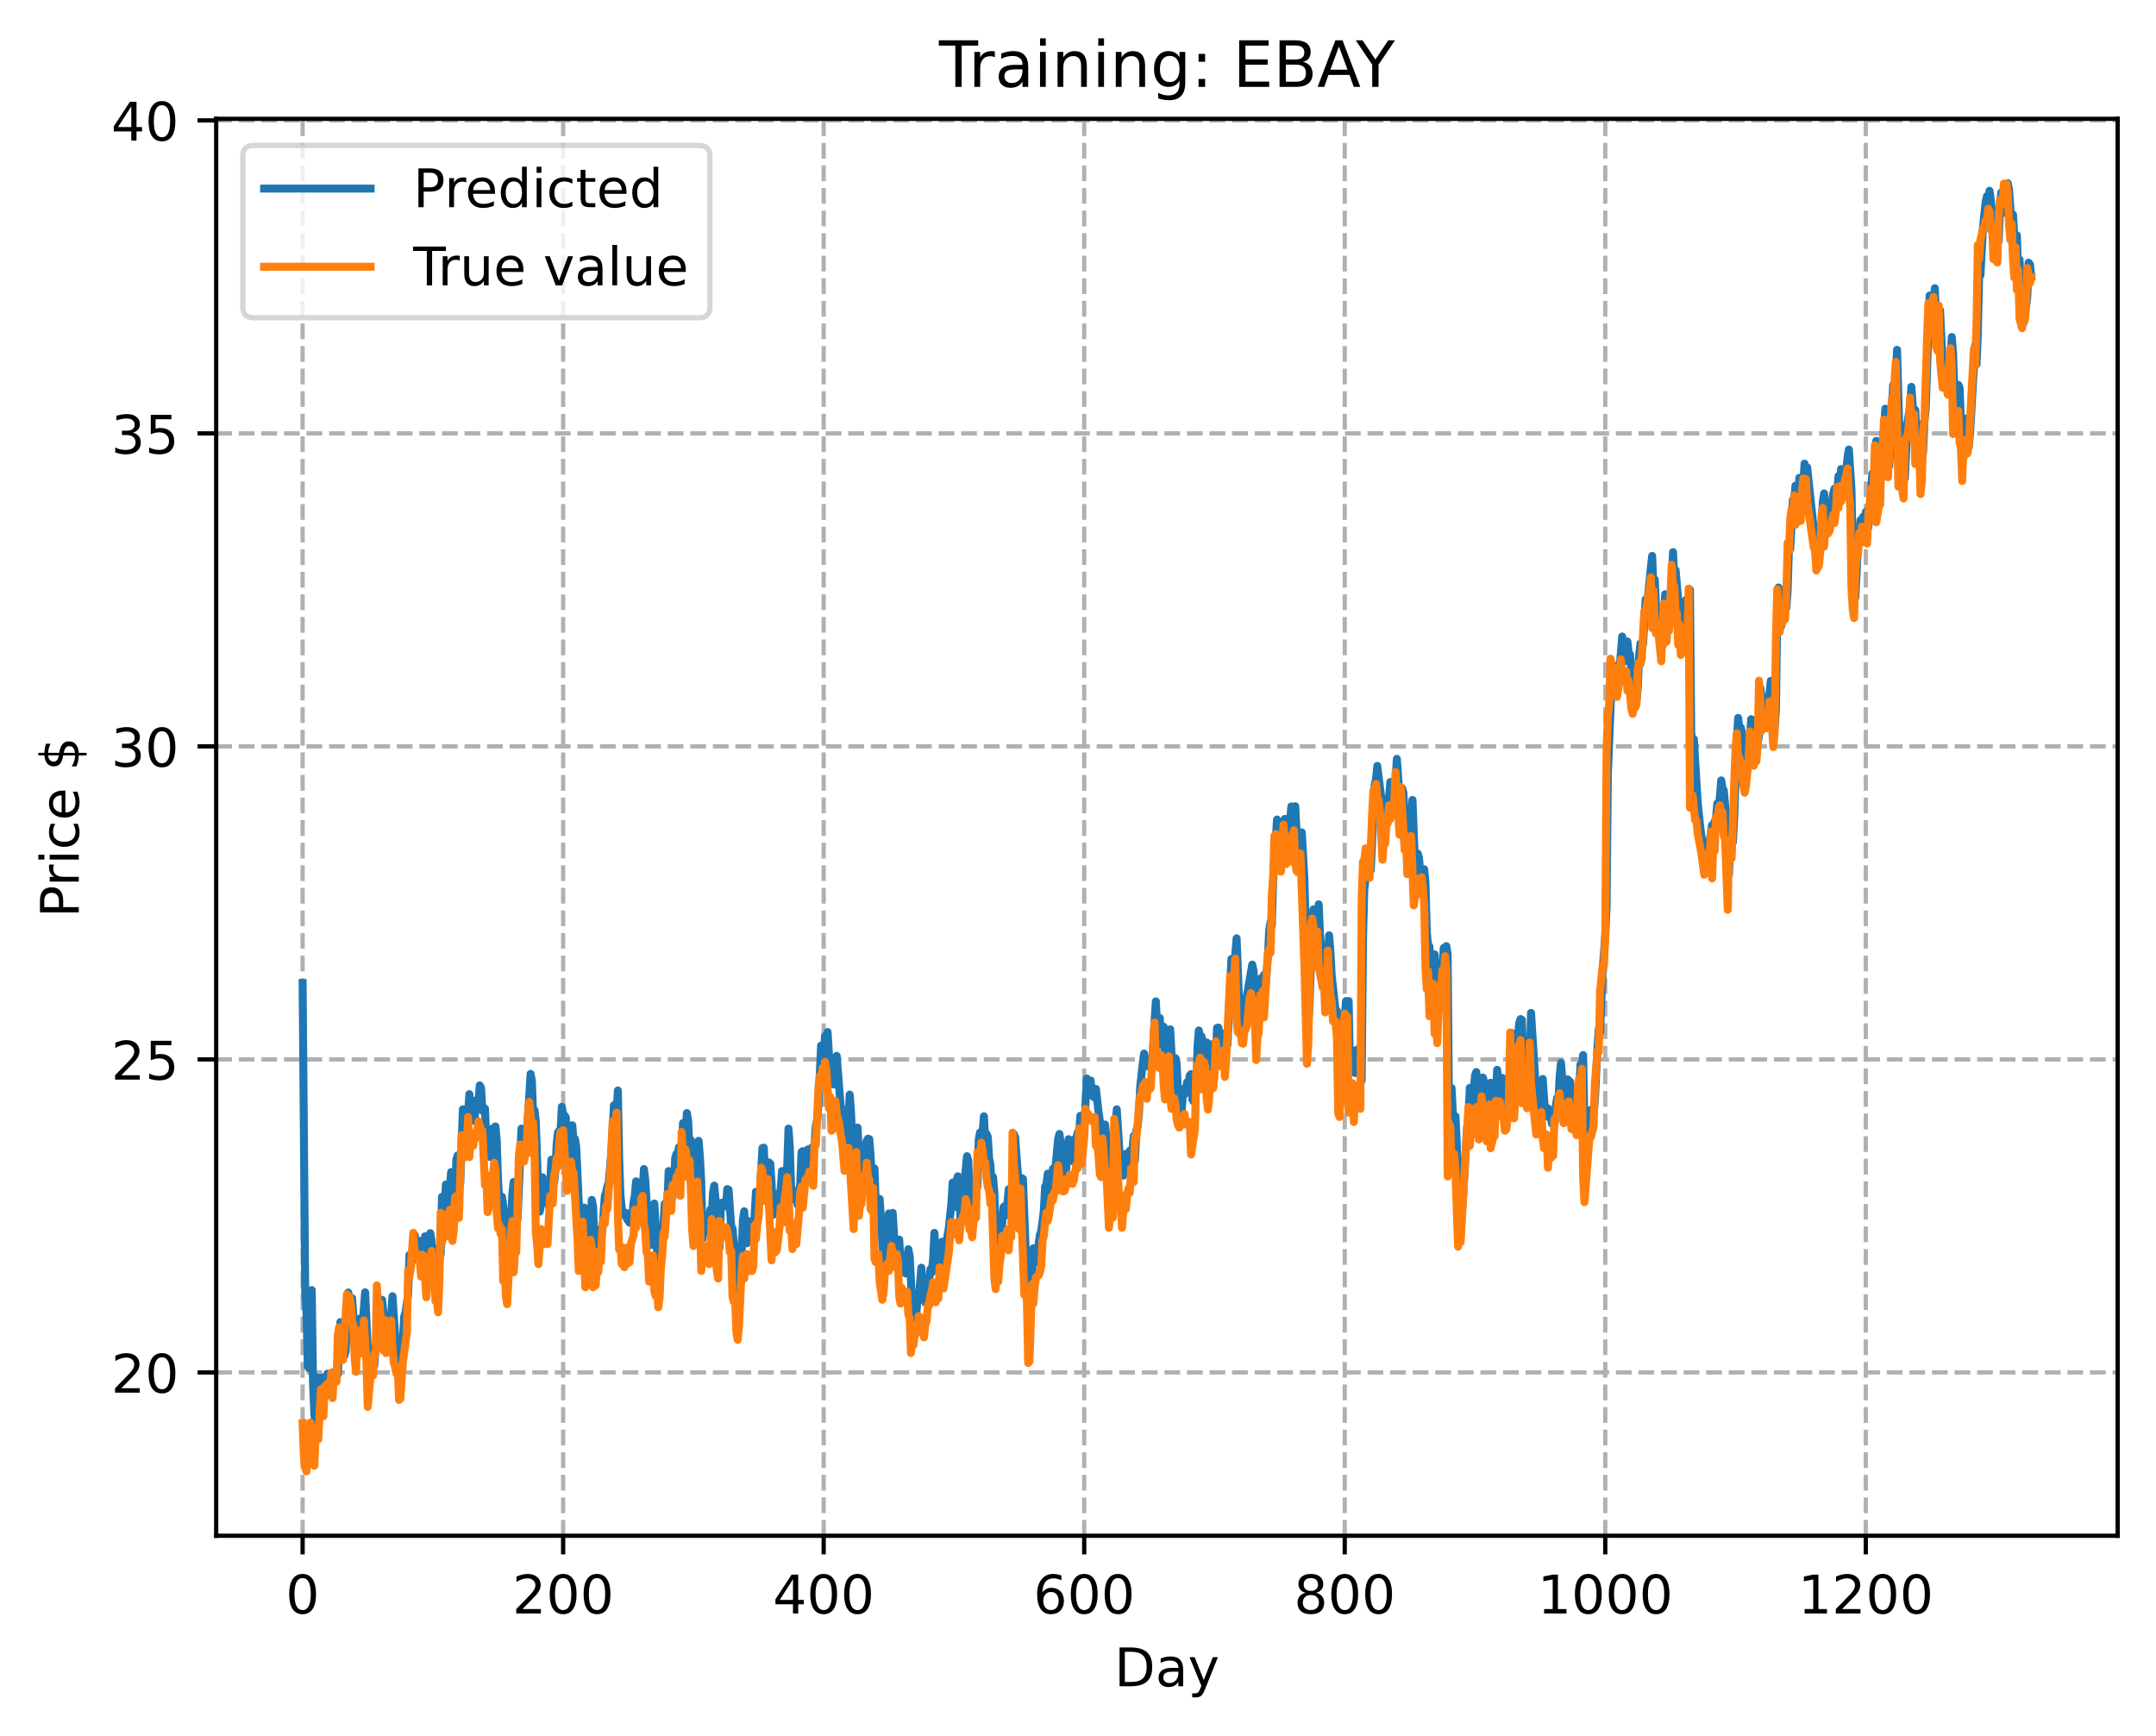 <?xml version="1.0" encoding="utf-8" standalone="no"?>
<!DOCTYPE svg PUBLIC "-//W3C//DTD SVG 1.1//EN"
  "http://www.w3.org/Graphics/SVG/1.1/DTD/svg11.dtd">
<!-- Created with matplotlib (https://matplotlib.org/) -->
<svg height="325.986pt" version="1.1" viewBox="0 0 404.923 325.986" width="404.923pt" xmlns="http://www.w3.org/2000/svg" xmlns:xlink="http://www.w3.org/1999/xlink">
 <defs>
  <style type="text/css">
*{stroke-linecap:butt;stroke-linejoin:round;}
  </style>
 </defs>
 <g id="figure_1">
  <g id="patch_1">
   <path d="M 0 325.986 
L 404.923 325.986 
L 404.923 0 
L 0 0 
z
" style="fill:#ffffff;"/>
  </g>
  <g id="axes_1">
   <g id="patch_2">
    <path d="M 40.603 288.43 
L 397.723 288.43 
L 397.723 22.318 
L 40.603 22.318 
z
" style="fill:#ffffff;"/>
   </g>
   <g id="matplotlib.axis_1">
    <g id="xtick_1">
     <g id="line2d_1">
      <path clip-path="url(#pfc458e8bf5)" d="M 56.836 288.43 
L 56.836 22.318 
" style="fill:none;stroke:#b0b0b0;stroke-dasharray:2.96,1.28;stroke-dashoffset:0;stroke-width:0.8;"/>
     </g>
     <g id="line2d_2">
      <defs>
       <path d="M 0 0 
L 0 3.5 
" id="m4ee5dcfd0b" style="stroke:#000000;stroke-width:0.8;"/>
      </defs>
      <g>
       <use style="stroke:#000000;stroke-width:0.8;" x="56.836" xlink:href="#m4ee5dcfd0b" y="288.43"/>
      </g>
     </g>
     <g id="text_1">
      <!-- 0 -->
      <defs>
       <path d="M 31.781 66.406 
Q 24.172 66.406 20.328 58.906 
Q 16.5 51.422 16.5 36.375 
Q 16.5 21.391 20.328 13.891 
Q 24.172 6.391 31.781 6.391 
Q 39.453 6.391 43.281 13.891 
Q 47.125 21.391 47.125 36.375 
Q 47.125 51.422 43.281 58.906 
Q 39.453 66.406 31.781 66.406 
z
M 31.781 74.219 
Q 44.047 74.219 50.516 64.516 
Q 56.984 54.828 56.984 36.375 
Q 56.984 17.969 50.516 8.266 
Q 44.047 -1.422 31.781 -1.422 
Q 19.531 -1.422 13.062 8.266 
Q 6.594 17.969 6.594 36.375 
Q 6.594 54.828 13.062 64.516 
Q 19.531 74.219 31.781 74.219 
z
" id="DejaVuSans-48"/>
      </defs>
      <g transform="translate(53.655 303.029)scale(0.1 -0.1)">
       <use xlink:href="#DejaVuSans-48"/>
      </g>
     </g>
    </g>
    <g id="xtick_2">
     <g id="line2d_3">
      <path clip-path="url(#pfc458e8bf5)" d="M 105.766 288.43 
L 105.766 22.318 
" style="fill:none;stroke:#b0b0b0;stroke-dasharray:2.96,1.28;stroke-dashoffset:0;stroke-width:0.8;"/>
     </g>
     <g id="line2d_4">
      <g>
       <use style="stroke:#000000;stroke-width:0.8;" x="105.766" xlink:href="#m4ee5dcfd0b" y="288.43"/>
      </g>
     </g>
     <g id="text_2">
      <!-- 200 -->
      <defs>
       <path d="M 19.188 8.297 
L 53.609 8.297 
L 53.609 0 
L 7.328 0 
L 7.328 8.297 
Q 12.938 14.109 22.625 23.891 
Q 32.328 33.688 34.812 36.531 
Q 39.547 41.844 41.422 45.531 
Q 43.312 49.219 43.312 52.781 
Q 43.312 58.594 39.234 62.25 
Q 35.156 65.922 28.609 65.922 
Q 23.969 65.922 18.812 64.312 
Q 13.672 62.703 7.812 59.422 
L 7.812 69.391 
Q 13.766 71.781 18.938 73 
Q 24.125 74.219 28.422 74.219 
Q 39.75 74.219 46.484 68.547 
Q 53.219 62.891 53.219 53.422 
Q 53.219 48.922 51.531 44.891 
Q 49.859 40.875 45.406 35.406 
Q 44.188 33.984 37.641 27.219 
Q 31.109 20.453 19.188 8.297 
z
" id="DejaVuSans-50"/>
      </defs>
      <g transform="translate(96.223 303.029)scale(0.1 -0.1)">
       <use xlink:href="#DejaVuSans-50"/>
       <use x="63.623" xlink:href="#DejaVuSans-48"/>
       <use x="127.246" xlink:href="#DejaVuSans-48"/>
      </g>
     </g>
    </g>
    <g id="xtick_3">
     <g id="line2d_5">
      <path clip-path="url(#pfc458e8bf5)" d="M 154.697 288.43 
L 154.697 22.318 
" style="fill:none;stroke:#b0b0b0;stroke-dasharray:2.96,1.28;stroke-dashoffset:0;stroke-width:0.8;"/>
     </g>
     <g id="line2d_6">
      <g>
       <use style="stroke:#000000;stroke-width:0.8;" x="154.697" xlink:href="#m4ee5dcfd0b" y="288.43"/>
      </g>
     </g>
     <g id="text_3">
      <!-- 400 -->
      <defs>
       <path d="M 37.797 64.312 
L 12.891 25.391 
L 37.797 25.391 
z
M 35.203 72.906 
L 47.609 72.906 
L 47.609 25.391 
L 58.016 25.391 
L 58.016 17.188 
L 47.609 17.188 
L 47.609 0 
L 37.797 0 
L 37.797 17.188 
L 4.891 17.188 
L 4.891 26.703 
z
" id="DejaVuSans-52"/>
      </defs>
      <g transform="translate(145.153 303.029)scale(0.1 -0.1)">
       <use xlink:href="#DejaVuSans-52"/>
       <use x="63.623" xlink:href="#DejaVuSans-48"/>
       <use x="127.246" xlink:href="#DejaVuSans-48"/>
      </g>
     </g>
    </g>
    <g id="xtick_4">
     <g id="line2d_7">
      <path clip-path="url(#pfc458e8bf5)" d="M 203.628 288.43 
L 203.628 22.318 
" style="fill:none;stroke:#b0b0b0;stroke-dasharray:2.96,1.28;stroke-dashoffset:0;stroke-width:0.8;"/>
     </g>
     <g id="line2d_8">
      <g>
       <use style="stroke:#000000;stroke-width:0.8;" x="203.628" xlink:href="#m4ee5dcfd0b" y="288.43"/>
      </g>
     </g>
     <g id="text_4">
      <!-- 600 -->
      <defs>
       <path d="M 33.016 40.375 
Q 26.375 40.375 22.484 35.828 
Q 18.609 31.297 18.609 23.391 
Q 18.609 15.531 22.484 10.953 
Q 26.375 6.391 33.016 6.391 
Q 39.656 6.391 43.531 10.953 
Q 47.406 15.531 47.406 23.391 
Q 47.406 31.297 43.531 35.828 
Q 39.656 40.375 33.016 40.375 
z
M 52.594 71.297 
L 52.594 62.312 
Q 48.875 64.062 45.094 64.984 
Q 41.312 65.922 37.594 65.922 
Q 27.828 65.922 22.672 59.328 
Q 17.531 52.734 16.797 39.406 
Q 19.672 43.656 24.016 45.922 
Q 28.375 48.188 33.594 48.188 
Q 44.578 48.188 50.953 41.516 
Q 57.328 34.859 57.328 23.391 
Q 57.328 12.156 50.688 5.359 
Q 44.047 -1.422 33.016 -1.422 
Q 20.359 -1.422 13.672 8.266 
Q 6.984 17.969 6.984 36.375 
Q 6.984 53.656 15.188 63.938 
Q 23.391 74.219 37.203 74.219 
Q 40.922 74.219 44.703 73.484 
Q 48.484 72.75 52.594 71.297 
z
" id="DejaVuSans-54"/>
      </defs>
      <g transform="translate(194.084 303.029)scale(0.1 -0.1)">
       <use xlink:href="#DejaVuSans-54"/>
       <use x="63.623" xlink:href="#DejaVuSans-48"/>
       <use x="127.246" xlink:href="#DejaVuSans-48"/>
      </g>
     </g>
    </g>
    <g id="xtick_5">
     <g id="line2d_9">
      <path clip-path="url(#pfc458e8bf5)" d="M 252.558 288.43 
L 252.558 22.318 
" style="fill:none;stroke:#b0b0b0;stroke-dasharray:2.96,1.28;stroke-dashoffset:0;stroke-width:0.8;"/>
     </g>
     <g id="line2d_10">
      <g>
       <use style="stroke:#000000;stroke-width:0.8;" x="252.558" xlink:href="#m4ee5dcfd0b" y="288.43"/>
      </g>
     </g>
     <g id="text_5">
      <!-- 800 -->
      <defs>
       <path d="M 31.781 34.625 
Q 24.75 34.625 20.719 30.859 
Q 16.703 27.094 16.703 20.516 
Q 16.703 13.922 20.719 10.156 
Q 24.75 6.391 31.781 6.391 
Q 38.812 6.391 42.859 10.172 
Q 46.922 13.969 46.922 20.516 
Q 46.922 27.094 42.891 30.859 
Q 38.875 34.625 31.781 34.625 
z
M 21.922 38.812 
Q 15.578 40.375 12.031 44.719 
Q 8.5 49.078 8.5 55.328 
Q 8.5 64.062 14.719 69.141 
Q 20.953 74.219 31.781 74.219 
Q 42.672 74.219 48.875 69.141 
Q 55.078 64.062 55.078 55.328 
Q 55.078 49.078 51.531 44.719 
Q 48 40.375 41.703 38.812 
Q 48.828 37.156 52.797 32.312 
Q 56.781 27.484 56.781 20.516 
Q 56.781 9.906 50.312 4.234 
Q 43.844 -1.422 31.781 -1.422 
Q 19.734 -1.422 13.25 4.234 
Q 6.781 9.906 6.781 20.516 
Q 6.781 27.484 10.781 32.312 
Q 14.797 37.156 21.922 38.812 
z
M 18.312 54.391 
Q 18.312 48.734 21.844 45.562 
Q 25.391 42.391 31.781 42.391 
Q 38.141 42.391 41.719 45.562 
Q 45.312 48.734 45.312 54.391 
Q 45.312 60.062 41.719 63.234 
Q 38.141 66.406 31.781 66.406 
Q 25.391 66.406 21.844 63.234 
Q 18.312 60.062 18.312 54.391 
z
" id="DejaVuSans-56"/>
      </defs>
      <g transform="translate(243.015 303.029)scale(0.1 -0.1)">
       <use xlink:href="#DejaVuSans-56"/>
       <use x="63.623" xlink:href="#DejaVuSans-48"/>
       <use x="127.246" xlink:href="#DejaVuSans-48"/>
      </g>
     </g>
    </g>
    <g id="xtick_6">
     <g id="line2d_11">
      <path clip-path="url(#pfc458e8bf5)" d="M 301.489 288.43 
L 301.489 22.318 
" style="fill:none;stroke:#b0b0b0;stroke-dasharray:2.96,1.28;stroke-dashoffset:0;stroke-width:0.8;"/>
     </g>
     <g id="line2d_12">
      <g>
       <use style="stroke:#000000;stroke-width:0.8;" x="301.489" xlink:href="#m4ee5dcfd0b" y="288.43"/>
      </g>
     </g>
     <g id="text_6">
      <!-- 1000 -->
      <defs>
       <path d="M 12.406 8.297 
L 28.516 8.297 
L 28.516 63.922 
L 10.984 60.406 
L 10.984 69.391 
L 28.422 72.906 
L 38.281 72.906 
L 38.281 8.297 
L 54.391 8.297 
L 54.391 0 
L 12.406 0 
z
" id="DejaVuSans-49"/>
      </defs>
      <g transform="translate(288.764 303.029)scale(0.1 -0.1)">
       <use xlink:href="#DejaVuSans-49"/>
       <use x="63.623" xlink:href="#DejaVuSans-48"/>
       <use x="127.246" xlink:href="#DejaVuSans-48"/>
       <use x="190.869" xlink:href="#DejaVuSans-48"/>
      </g>
     </g>
    </g>
    <g id="xtick_7">
     <g id="line2d_13">
      <path clip-path="url(#pfc458e8bf5)" d="M 350.419 288.43 
L 350.419 22.318 
" style="fill:none;stroke:#b0b0b0;stroke-dasharray:2.96,1.28;stroke-dashoffset:0;stroke-width:0.8;"/>
     </g>
     <g id="line2d_14">
      <g>
       <use style="stroke:#000000;stroke-width:0.8;" x="350.419" xlink:href="#m4ee5dcfd0b" y="288.43"/>
      </g>
     </g>
     <g id="text_7">
      <!-- 1200 -->
      <g transform="translate(337.694 303.029)scale(0.1 -0.1)">
       <use xlink:href="#DejaVuSans-49"/>
       <use x="63.623" xlink:href="#DejaVuSans-50"/>
       <use x="127.246" xlink:href="#DejaVuSans-48"/>
       <use x="190.869" xlink:href="#DejaVuSans-48"/>
      </g>
     </g>
    </g>
    <g id="text_8">
     <!-- Day -->
     <defs>
      <path d="M 19.672 64.797 
L 19.672 8.109 
L 31.594 8.109 
Q 46.688 8.109 53.688 14.938 
Q 60.688 21.781 60.688 36.531 
Q 60.688 51.172 53.688 57.984 
Q 46.688 64.797 31.594 64.797 
z
M 9.812 72.906 
L 30.078 72.906 
Q 51.266 72.906 61.172 64.094 
Q 71.094 55.281 71.094 36.531 
Q 71.094 17.672 61.125 8.828 
Q 51.172 0 30.078 0 
L 9.812 0 
z
" id="DejaVuSans-68"/>
      <path d="M 34.281 27.484 
Q 23.391 27.484 19.188 25 
Q 14.984 22.516 14.984 16.5 
Q 14.984 11.719 18.141 8.906 
Q 21.297 6.109 26.703 6.109 
Q 34.188 6.109 38.703 11.406 
Q 43.219 16.703 43.219 25.484 
L 43.219 27.484 
z
M 52.203 31.203 
L 52.203 0 
L 43.219 0 
L 43.219 8.297 
Q 40.141 3.328 35.547 0.953 
Q 30.953 -1.422 24.312 -1.422 
Q 15.922 -1.422 10.953 3.297 
Q 6 8.016 6 15.922 
Q 6 25.141 12.172 29.828 
Q 18.359 34.516 30.609 34.516 
L 43.219 34.516 
L 43.219 35.406 
Q 43.219 41.609 39.141 45 
Q 35.062 48.391 27.688 48.391 
Q 23 48.391 18.547 47.266 
Q 14.109 46.141 10.016 43.891 
L 10.016 52.203 
Q 14.938 54.109 19.578 55.047 
Q 24.219 56 28.609 56 
Q 40.484 56 46.344 49.844 
Q 52.203 43.703 52.203 31.203 
z
" id="DejaVuSans-97"/>
      <path d="M 32.172 -5.078 
Q 28.375 -14.844 24.75 -17.812 
Q 21.141 -20.797 15.094 -20.797 
L 7.906 -20.797 
L 7.906 -13.281 
L 13.188 -13.281 
Q 16.891 -13.281 18.938 -11.516 
Q 21 -9.766 23.484 -3.219 
L 25.094 0.875 
L 2.984 54.688 
L 12.5 54.688 
L 29.594 11.922 
L 46.688 54.688 
L 56.203 54.688 
z
" id="DejaVuSans-121"/>
     </defs>
     <g transform="translate(209.29 316.707)scale(0.1 -0.1)">
      <use xlink:href="#DejaVuSans-68"/>
      <use x="77.002" xlink:href="#DejaVuSans-97"/>
      <use x="138.281" xlink:href="#DejaVuSans-121"/>
     </g>
    </g>
   </g>
   <g id="matplotlib.axis_2">
    <g id="ytick_1">
     <g id="line2d_15">
      <path clip-path="url(#pfc458e8bf5)" d="M 40.603 257.757 
L 397.723 257.757 
" style="fill:none;stroke:#b0b0b0;stroke-dasharray:2.96,1.28;stroke-dashoffset:0;stroke-width:0.8;"/>
     </g>
     <g id="line2d_16">
      <defs>
       <path d="M 0 0 
L -3.5 0 
" id="mac1f2f9d47" style="stroke:#000000;stroke-width:0.8;"/>
      </defs>
      <g>
       <use style="stroke:#000000;stroke-width:0.8;" x="40.603" xlink:href="#mac1f2f9d47" y="257.757"/>
      </g>
     </g>
     <g id="text_9">
      <!-- 20 -->
      <g transform="translate(20.878 261.556)scale(0.1 -0.1)">
       <use xlink:href="#DejaVuSans-50"/>
       <use x="63.623" xlink:href="#DejaVuSans-48"/>
      </g>
     </g>
    </g>
    <g id="ytick_2">
     <g id="line2d_17">
      <path clip-path="url(#pfc458e8bf5)" d="M 40.603 198.97 
L 397.723 198.97 
" style="fill:none;stroke:#b0b0b0;stroke-dasharray:2.96,1.28;stroke-dashoffset:0;stroke-width:0.8;"/>
     </g>
     <g id="line2d_18">
      <g>
       <use style="stroke:#000000;stroke-width:0.8;" x="40.603" xlink:href="#mac1f2f9d47" y="198.97"/>
      </g>
     </g>
     <g id="text_10">
      <!-- 25 -->
      <defs>
       <path d="M 10.797 72.906 
L 49.516 72.906 
L 49.516 64.594 
L 19.828 64.594 
L 19.828 46.734 
Q 21.969 47.469 24.109 47.828 
Q 26.266 48.188 28.422 48.188 
Q 40.625 48.188 47.75 41.5 
Q 54.891 34.812 54.891 23.391 
Q 54.891 11.625 47.562 5.094 
Q 40.234 -1.422 26.906 -1.422 
Q 22.312 -1.422 17.547 -0.641 
Q 12.797 0.141 7.719 1.703 
L 7.719 11.625 
Q 12.109 9.234 16.797 8.062 
Q 21.484 6.891 26.703 6.891 
Q 35.156 6.891 40.078 11.328 
Q 45.016 15.766 45.016 23.391 
Q 45.016 31 40.078 35.438 
Q 35.156 39.891 26.703 39.891 
Q 22.75 39.891 18.812 39.016 
Q 14.891 38.141 10.797 36.281 
z
" id="DejaVuSans-53"/>
      </defs>
      <g transform="translate(20.878 202.769)scale(0.1 -0.1)">
       <use xlink:href="#DejaVuSans-50"/>
       <use x="63.623" xlink:href="#DejaVuSans-53"/>
      </g>
     </g>
    </g>
    <g id="ytick_3">
     <g id="line2d_19">
      <path clip-path="url(#pfc458e8bf5)" d="M 40.603 140.182 
L 397.723 140.182 
" style="fill:none;stroke:#b0b0b0;stroke-dasharray:2.96,1.28;stroke-dashoffset:0;stroke-width:0.8;"/>
     </g>
     <g id="line2d_20">
      <g>
       <use style="stroke:#000000;stroke-width:0.8;" x="40.603" xlink:href="#mac1f2f9d47" y="140.182"/>
      </g>
     </g>
     <g id="text_11">
      <!-- 30 -->
      <defs>
       <path d="M 40.578 39.312 
Q 47.656 37.797 51.625 33 
Q 55.609 28.219 55.609 21.188 
Q 55.609 10.406 48.188 4.484 
Q 40.766 -1.422 27.094 -1.422 
Q 22.516 -1.422 17.656 -0.516 
Q 12.797 0.391 7.625 2.203 
L 7.625 11.719 
Q 11.719 9.328 16.594 8.109 
Q 21.484 6.891 26.812 6.891 
Q 36.078 6.891 40.938 10.547 
Q 45.797 14.203 45.797 21.188 
Q 45.797 27.641 41.281 31.266 
Q 36.766 34.906 28.719 34.906 
L 20.219 34.906 
L 20.219 43.016 
L 29.109 43.016 
Q 36.375 43.016 40.234 45.922 
Q 44.094 48.828 44.094 54.297 
Q 44.094 59.906 40.109 62.906 
Q 36.141 65.922 28.719 65.922 
Q 24.656 65.922 20.016 65.031 
Q 15.375 64.156 9.812 62.312 
L 9.812 71.094 
Q 15.438 72.656 20.344 73.438 
Q 25.25 74.219 29.594 74.219 
Q 40.828 74.219 47.359 69.109 
Q 53.906 64.016 53.906 55.328 
Q 53.906 49.266 50.438 45.094 
Q 46.969 40.922 40.578 39.312 
z
" id="DejaVuSans-51"/>
      </defs>
      <g transform="translate(20.878 143.981)scale(0.1 -0.1)">
       <use xlink:href="#DejaVuSans-51"/>
       <use x="63.623" xlink:href="#DejaVuSans-48"/>
      </g>
     </g>
    </g>
    <g id="ytick_4">
     <g id="line2d_21">
      <path clip-path="url(#pfc458e8bf5)" d="M 40.603 81.395 
L 397.723 81.395 
" style="fill:none;stroke:#b0b0b0;stroke-dasharray:2.96,1.28;stroke-dashoffset:0;stroke-width:0.8;"/>
     </g>
     <g id="line2d_22">
      <g>
       <use style="stroke:#000000;stroke-width:0.8;" x="40.603" xlink:href="#mac1f2f9d47" y="81.395"/>
      </g>
     </g>
     <g id="text_12">
      <!-- 35 -->
      <g transform="translate(20.878 85.194)scale(0.1 -0.1)">
       <use xlink:href="#DejaVuSans-51"/>
       <use x="63.623" xlink:href="#DejaVuSans-53"/>
      </g>
     </g>
    </g>
    <g id="ytick_5">
     <g id="line2d_23">
      <path clip-path="url(#pfc458e8bf5)" d="M 40.603 22.607 
L 397.723 22.607 
" style="fill:none;stroke:#b0b0b0;stroke-dasharray:2.96,1.28;stroke-dashoffset:0;stroke-width:0.8;"/>
     </g>
     <g id="line2d_24">
      <g>
       <use style="stroke:#000000;stroke-width:0.8;" x="40.603" xlink:href="#mac1f2f9d47" y="22.607"/>
      </g>
     </g>
     <g id="text_13">
      <!-- 40 -->
      <g transform="translate(20.878 26.406)scale(0.1 -0.1)">
       <use xlink:href="#DejaVuSans-52"/>
       <use x="63.623" xlink:href="#DejaVuSans-48"/>
      </g>
     </g>
    </g>
    <g id="text_14">
     <!-- Price $ -->
     <defs>
      <path d="M 19.672 64.797 
L 19.672 37.406 
L 32.078 37.406 
Q 38.969 37.406 42.719 40.969 
Q 46.484 44.531 46.484 51.125 
Q 46.484 57.672 42.719 61.234 
Q 38.969 64.797 32.078 64.797 
z
M 9.812 72.906 
L 32.078 72.906 
Q 44.344 72.906 50.609 67.359 
Q 56.891 61.812 56.891 51.125 
Q 56.891 40.328 50.609 34.812 
Q 44.344 29.297 32.078 29.297 
L 19.672 29.297 
L 19.672 0 
L 9.812 0 
z
" id="DejaVuSans-80"/>
      <path d="M 41.109 46.297 
Q 39.594 47.172 37.812 47.578 
Q 36.031 48 33.891 48 
Q 26.266 48 22.188 43.047 
Q 18.109 38.094 18.109 28.812 
L 18.109 0 
L 9.078 0 
L 9.078 54.688 
L 18.109 54.688 
L 18.109 46.188 
Q 20.953 51.172 25.484 53.578 
Q 30.031 56 36.531 56 
Q 37.453 56 38.578 55.875 
Q 39.703 55.766 41.062 55.516 
z
" id="DejaVuSans-114"/>
      <path d="M 9.422 54.688 
L 18.406 54.688 
L 18.406 0 
L 9.422 0 
z
M 9.422 75.984 
L 18.406 75.984 
L 18.406 64.594 
L 9.422 64.594 
z
" id="DejaVuSans-105"/>
      <path d="M 48.781 52.594 
L 48.781 44.188 
Q 44.969 46.297 41.141 47.344 
Q 37.312 48.391 33.406 48.391 
Q 24.656 48.391 19.812 42.844 
Q 14.984 37.312 14.984 27.297 
Q 14.984 17.281 19.812 11.734 
Q 24.656 6.203 33.406 6.203 
Q 37.312 6.203 41.141 7.25 
Q 44.969 8.297 48.781 10.406 
L 48.781 2.094 
Q 45.016 0.344 40.984 -0.531 
Q 36.969 -1.422 32.422 -1.422 
Q 20.062 -1.422 12.781 6.344 
Q 5.516 14.109 5.516 27.297 
Q 5.516 40.672 12.859 48.328 
Q 20.219 56 33.016 56 
Q 37.156 56 41.109 55.141 
Q 45.062 54.297 48.781 52.594 
z
" id="DejaVuSans-99"/>
      <path d="M 56.203 29.594 
L 56.203 25.203 
L 14.891 25.203 
Q 15.484 15.922 20.484 11.062 
Q 25.484 6.203 34.422 6.203 
Q 39.594 6.203 44.453 7.469 
Q 49.312 8.734 54.109 11.281 
L 54.109 2.781 
Q 49.266 0.734 44.188 -0.344 
Q 39.109 -1.422 33.891 -1.422 
Q 20.797 -1.422 13.156 6.188 
Q 5.516 13.812 5.516 26.812 
Q 5.516 40.234 12.766 48.109 
Q 20.016 56 32.328 56 
Q 43.359 56 49.781 48.891 
Q 56.203 41.797 56.203 29.594 
z
M 47.219 32.234 
Q 47.125 39.594 43.094 43.984 
Q 39.062 48.391 32.422 48.391 
Q 24.906 48.391 20.391 44.141 
Q 15.875 39.891 15.188 32.172 
z
" id="DejaVuSans-101"/>
      <path id="DejaVuSans-32"/>
      <path d="M 33.797 -14.703 
L 28.906 -14.703 
L 28.859 0 
Q 23.734 0.094 18.609 1.188 
Q 13.484 2.297 8.297 4.5 
L 8.297 13.281 
Q 13.281 10.156 18.375 8.562 
Q 23.484 6.984 28.906 6.938 
L 28.906 29.203 
Q 18.109 30.953 13.203 35.156 
Q 8.297 39.359 8.297 46.688 
Q 8.297 54.641 13.625 59.219 
Q 18.953 63.812 28.906 64.5 
L 28.906 75.984 
L 33.797 75.984 
L 33.797 64.656 
Q 38.328 64.453 42.578 63.688 
Q 46.828 62.938 50.875 61.625 
L 50.875 53.078 
Q 46.828 55.125 42.547 56.25 
Q 38.281 57.375 33.797 57.562 
L 33.797 36.719 
Q 44.875 35.016 50.094 30.609 
Q 55.328 26.219 55.328 18.609 
Q 55.328 10.359 49.781 5.594 
Q 44.234 0.828 33.797 0.094 
z
M 28.906 37.594 
L 28.906 57.625 
Q 23.25 56.984 20.266 54.391 
Q 17.281 51.812 17.281 47.516 
Q 17.281 43.312 20.031 40.969 
Q 22.797 38.625 28.906 37.594 
z
M 33.797 28.219 
L 33.797 7.078 
Q 39.984 7.906 43.141 10.594 
Q 46.297 13.281 46.297 17.672 
Q 46.297 21.969 43.281 24.5 
Q 40.281 27.047 33.797 28.219 
z
" id="DejaVuSans-36"/>
     </defs>
     <g transform="translate(14.798 172.342)rotate(-90)scale(0.1 -0.1)">
      <use xlink:href="#DejaVuSans-80"/>
      <use x="58.553" xlink:href="#DejaVuSans-114"/>
      <use x="99.666" xlink:href="#DejaVuSans-105"/>
      <use x="127.449" xlink:href="#DejaVuSans-99"/>
      <use x="182.43" xlink:href="#DejaVuSans-101"/>
      <use x="243.953" xlink:href="#DejaVuSans-32"/>
      <use x="275.74" xlink:href="#DejaVuSans-36"/>
     </g>
    </g>
   </g>
   <g id="line2d_25">
    <path clip-path="url(#pfc458e8bf5)" d="M 56.836 184.63 
L 57.325 242.831 
L 57.57 246.649 
L 57.814 256.64 
L 58.059 256.977 
L 58.548 242.29 
L 58.793 259.773 
L 59.038 265.483 
L 59.282 267.772 
L 59.772 258.765 
L 60.016 263.351 
L 60.261 261.627 
L 60.506 258.713 
L 60.995 262.321 
L 61.24 258.765 
L 61.484 258.003 
L 61.729 258.669 
L 61.974 258.403 
L 62.218 259.612 
L 62.463 257.745 
L 62.708 259.704 
L 63.197 258.087 
L 63.441 258.12 
L 63.931 248.302 
L 64.175 249.536 
L 64.665 254.669 
L 64.909 253.831 
L 65.399 242.754 
L 65.888 244.664 
L 66.133 243.812 
L 66.377 247.482 
L 66.622 248.735 
L 66.867 252.552 
L 67.111 249.888 
L 67.356 250.183 
L 67.601 247.638 
L 67.845 248.91 
L 68.09 248.933 
L 68.579 242.712 
L 69.313 258.811 
L 69.802 256.811 
L 70.047 253.355 
L 70.292 256.494 
L 70.536 252.551 
L 70.781 252.858 
L 71.026 247.612 
L 71.27 246.368 
L 71.515 246.899 
L 71.76 244.127 
L 72.004 246.575 
L 72.249 253.043 
L 72.494 248.011 
L 72.738 249.154 
L 72.983 247.515 
L 73.228 247.406 
L 73.472 246.732 
L 73.717 243.442 
L 74.206 250.801 
L 74.696 255.79 
L 74.94 254.311 
L 75.185 255.357 
L 75.429 255.729 
L 75.919 247.234 
L 76.163 246.462 
L 76.653 243.079 
L 76.897 235.694 
L 77.387 236.91 
L 77.876 231.927 
L 78.121 233.301 
L 78.365 235.893 
L 78.61 235.544 
L 78.855 233.061 
L 79.344 237.577 
L 79.589 236.418 
L 79.833 232.196 
L 80.323 240.075 
L 80.567 238.464 
L 80.812 231.604 
L 81.056 233.075 
L 81.301 235.769 
L 81.546 234.451 
L 82.035 239.781 
L 82.28 240.344 
L 82.524 236.475 
L 82.769 235.459 
L 83.014 224.787 
L 83.258 227.642 
L 83.503 227.339 
L 83.748 222.467 
L 84.237 225.956 
L 84.726 220.136 
L 84.971 222.343 
L 85.216 226.484 
L 85.46 225.942 
L 85.705 217.823 
L 85.95 217.001 
L 86.194 219.002 
L 86.439 222.187 
L 86.928 208.344 
L 87.173 210.105 
L 87.417 213.86 
L 87.662 212.734 
L 88.151 205.505 
L 88.396 209.385 
L 88.641 208.638 
L 88.885 209.034 
L 89.13 210.518 
L 89.375 206.661 
L 89.619 207.286 
L 89.864 207.074 
L 90.109 203.852 
L 90.353 204.342 
L 90.598 208.601 
L 90.843 208.767 
L 91.087 208.2 
L 91.332 214.254 
L 91.577 213.926 
L 91.821 214.693 
L 92.066 217.31 
L 92.555 211.906 
L 92.8 212.58 
L 93.044 211.557 
L 93.289 214.088 
L 93.534 221.638 
L 93.778 225.612 
L 94.023 226.761 
L 94.268 224.755 
L 94.512 226.292 
L 94.757 229.506 
L 95.002 229.582 
L 95.246 231.903 
L 95.491 237.249 
L 95.736 234.698 
L 96.225 224.208 
L 96.47 221.991 
L 96.714 228.383 
L 96.959 229.619 
L 97.204 228.957 
L 97.938 211.961 
L 98.182 212.094 
L 98.427 214.137 
L 98.672 215.018 
L 98.916 213.646 
L 99.65 201.692 
L 99.895 202.956 
L 100.139 210.004 
L 100.384 208.495 
L 100.629 210.532 
L 101.118 224.972 
L 101.363 227.569 
L 101.607 226.193 
L 101.852 221.098 
L 102.097 224.675 
L 102.341 225.234 
L 102.586 223.022 
L 102.831 225.391 
L 103.075 226.524 
L 103.565 217.802 
L 103.809 219.185 
L 104.054 222.237 
L 104.299 219.926 
L 104.543 214.969 
L 104.788 212.711 
L 105.032 212.367 
L 105.277 212.524 
L 105.522 207.88 
L 105.766 209.355 
L 106.011 209.484 
L 106.256 209.797 
L 106.5 214.602 
L 106.99 218.97 
L 107.479 211.335 
L 107.724 214.289 
L 107.968 213.869 
L 108.213 215.261 
L 108.702 225.841 
L 108.947 231.624 
L 109.192 231.696 
L 109.436 231.152 
L 109.681 226.79 
L 109.926 228.215 
L 110.17 232.106 
L 110.66 230.744 
L 110.904 228.711 
L 111.149 225.351 
L 111.393 226.573 
L 111.638 233.221 
L 111.883 233.267 
L 112.127 233.743 
L 112.372 232.381 
L 112.617 232.619 
L 112.861 230.724 
L 113.106 231.38 
L 113.595 224.668 
L 113.84 223.899 
L 114.085 222.743 
L 114.329 222.153 
L 114.819 216.436 
L 115.308 207.573 
L 115.797 208.959 
L 116.042 204.812 
L 116.287 217.582 
L 116.531 224.536 
L 116.776 226.967 
L 117.02 228.154 
L 117.265 228.211 
L 117.51 227.769 
L 117.754 228.956 
L 118.244 229.63 
L 118.488 229.36 
L 118.733 228.599 
L 118.978 225.929 
L 119.222 224.55 
L 119.467 221.867 
L 119.712 223.763 
L 119.956 224.247 
L 120.201 223.359 
L 120.446 225.83 
L 120.69 223.768 
L 120.935 219.561 
L 121.18 221.537 
L 121.914 233.516 
L 122.158 233.853 
L 122.403 233.129 
L 122.648 227.394 
L 122.892 226.037 
L 123.381 234.696 
L 124.115 236.767 
L 124.36 231.461 
L 124.605 229.878 
L 124.849 226.072 
L 125.094 226.361 
L 125.339 226.3 
L 125.583 219.944 
L 125.828 220.525 
L 126.073 223.733 
L 126.317 224.834 
L 126.562 222.633 
L 126.807 217.515 
L 127.051 216.714 
L 127.296 216.522 
L 127.541 215.435 
L 127.785 215.784 
L 128.03 217.22 
L 128.275 210.943 
L 128.519 210.91 
L 128.764 212.323 
L 129.008 209.05 
L 129.253 210.58 
L 129.498 216.242 
L 129.742 214.111 
L 129.987 215.297 
L 130.232 222.677 
L 130.476 225.939 
L 130.721 223.655 
L 131.21 214.268 
L 131.455 217.353 
L 131.7 221.891 
L 131.944 232.682 
L 132.434 228.887 
L 132.678 231.001 
L 132.923 231.345 
L 133.412 227.168 
L 133.657 229.538 
L 133.902 224.018 
L 134.146 222.675 
L 134.391 225.338 
L 134.636 230.046 
L 134.88 231.277 
L 135.125 234.411 
L 135.369 227.198 
L 135.614 225.872 
L 135.859 226.39 
L 136.103 225.825 
L 136.348 226.565 
L 136.593 223.327 
L 136.837 223.454 
L 137.327 230.329 
L 137.571 230.682 
L 138.795 243.481 
L 139.039 241.401 
L 139.529 229.095 
L 139.773 227.497 
L 140.018 233.209 
L 140.263 233.507 
L 140.507 229.295 
L 140.752 230.081 
L 140.996 232.915 
L 141.241 231.708 
L 141.486 232.773 
L 141.975 223.826 
L 142.22 226.068 
L 142.464 226.282 
L 142.709 224.149 
L 143.198 215.616 
L 143.443 215.552 
L 143.688 220.76 
L 143.932 220.933 
L 144.177 218.879 
L 144.422 218.31 
L 144.666 218.565 
L 144.911 222.236 
L 145.156 228.172 
L 145.645 224.255 
L 145.89 227.428 
L 146.134 228.073 
L 146.379 224.856 
L 146.624 223.351 
L 146.868 219.935 
L 147.113 221.644 
L 147.357 224.763 
L 147.602 222.443 
L 147.847 218.943 
L 148.091 211.962 
L 148.336 215.441 
L 148.581 223.047 
L 148.825 223.627 
L 149.07 225.306 
L 149.315 224.089 
L 149.559 223.679 
L 149.804 226.286 
L 150.293 222.392 
L 150.538 216.379 
L 150.783 216.197 
L 151.027 220.102 
L 151.272 219.82 
L 151.517 217.091 
L 151.761 215.871 
L 152.006 216.302 
L 152.251 217.219 
L 152.495 215.491 
L 152.74 215.962 
L 152.984 214.954 
L 153.229 211.38 
L 153.474 210.381 
L 153.718 207.228 
L 154.208 196.374 
L 154.452 198.563 
L 154.697 199.669 
L 154.942 194.574 
L 155.186 195.084 
L 155.431 193.824 
L 155.92 201.908 
L 156.165 200.796 
L 156.654 203.693 
L 156.899 199.594 
L 157.144 198.311 
L 157.878 207.693 
L 158.122 208.411 
L 158.856 215.524 
L 159.101 213.847 
L 159.59 205.583 
L 159.835 208.893 
L 160.079 214.695 
L 160.324 217.435 
L 160.569 223.074 
L 161.058 211.759 
L 161.547 221.274 
L 161.792 220.356 
L 162.037 220.923 
L 162.771 214.256 
L 163.015 213.864 
L 163.26 213.937 
L 163.505 216.913 
L 163.749 221.301 
L 163.994 223.346 
L 164.239 219.475 
L 164.483 226.35 
L 164.728 228.763 
L 164.972 229.792 
L 165.217 225.183 
L 165.951 237.284 
L 166.196 236.939 
L 166.685 229.495 
L 166.93 227.898 
L 167.174 231.834 
L 167.419 231.308 
L 167.664 227.799 
L 168.153 236.131 
L 168.398 237.552 
L 168.642 235.99 
L 168.887 232.806 
L 169.132 237.248 
L 169.376 238.883 
L 169.866 235.763 
L 170.11 239.182 
L 170.355 239.11 
L 170.6 234.623 
L 170.844 235.88 
L 171.089 240.415 
L 171.333 247.383 
L 171.578 247.722 
L 171.823 244.068 
L 172.067 247.027 
L 172.312 244.078 
L 172.557 243.714 
L 173.046 238.09 
L 173.291 242.776 
L 173.78 244.637 
L 174.025 243.852 
L 174.269 241.479 
L 174.514 240.215 
L 174.759 238.338 
L 175.003 238.965 
L 175.248 236.516 
L 175.493 231.546 
L 175.982 237.836 
L 176.227 236.494 
L 176.471 237.808 
L 176.96 233.204 
L 177.205 237.033 
L 177.45 238.298 
L 177.939 232.054 
L 178.184 230.786 
L 178.673 226.13 
L 178.918 222.109 
L 179.162 225.12 
L 179.407 226.691 
L 179.652 221.728 
L 179.896 220.924 
L 180.141 223.635 
L 180.386 228.751 
L 180.63 228.443 
L 181.12 222.374 
L 181.609 217.149 
L 181.854 217.979 
L 182.098 224.42 
L 182.588 229.661 
L 183.077 227.857 
L 183.321 223.037 
L 183.566 222.888 
L 183.811 214.067 
L 184.055 212.709 
L 184.3 213.686 
L 184.545 212.496 
L 184.789 209.668 
L 185.034 214.12 
L 185.279 212.975 
L 185.523 213.516 
L 185.768 217.567 
L 186.013 218.755 
L 186.257 223.382 
L 186.502 221.066 
L 186.747 223.902 
L 186.991 231.668 
L 187.236 235.06 
L 187.481 231.047 
L 187.725 232.942 
L 187.97 233.135 
L 188.459 226.732 
L 188.704 226.494 
L 188.948 228.241 
L 189.193 226.293 
L 189.438 223.359 
L 189.682 225.986 
L 189.927 227.211 
L 190.172 225.908 
L 190.416 212.994 
L 190.661 213.636 
L 191.64 226.967 
L 191.884 221.25 
L 192.129 221.433 
L 192.618 234.364 
L 192.863 234.971 
L 193.108 236.458 
L 193.352 245.005 
L 193.597 244.302 
L 194.086 234.455 
L 194.331 236.537 
L 194.575 237.035 
L 195.309 231.871 
L 195.554 231.272 
L 196.043 227.449 
L 196.288 222.848 
L 196.533 222.455 
L 196.777 220.425 
L 197.022 224.055 
L 197.267 224.209 
L 197.756 219.507 
L 198.001 220.022 
L 198.245 219.078 
L 198.735 213.898 
L 198.979 212.973 
L 199.224 214.864 
L 199.713 221.606 
L 199.958 221.019 
L 200.203 219.929 
L 200.692 213.954 
L 200.936 215.799 
L 201.181 216.177 
L 201.426 214.14 
L 201.67 218.205 
L 201.915 218.068 
L 202.16 213.686 
L 202.404 212.679 
L 202.649 213.408 
L 202.894 209.568 
L 203.138 211.059 
L 203.383 213.284 
L 203.628 212.075 
L 204.117 202.57 
L 204.362 205.069 
L 204.606 205.026 
L 204.851 202.955 
L 205.096 205.746 
L 205.585 206.143 
L 205.83 204.516 
L 206.319 208.843 
L 206.563 210.525 
L 206.808 214.724 
L 207.053 215.986 
L 207.297 211.417 
L 207.542 211.196 
L 208.276 218.927 
L 208.521 222.933 
L 209.01 218.995 
L 209.255 220.797 
L 209.499 211.204 
L 209.744 208.345 
L 210.478 219.905 
L 210.723 219.648 
L 210.967 220.804 
L 211.212 220.434 
L 211.457 216.707 
L 211.701 219.379 
L 211.946 218.182 
L 212.191 216.127 
L 212.435 216.968 
L 212.68 216.122 
L 212.924 213.344 
L 213.169 217.946 
L 213.414 212.328 
L 213.658 211.621 
L 213.903 209.166 
L 214.148 204.022 
L 214.637 199.613 
L 214.882 197.871 
L 215.126 199.058 
L 215.371 199.225 
L 215.616 200.257 
L 215.86 200.402 
L 216.105 198.897 
L 216.35 201.056 
L 216.839 191.782 
L 217.084 188.075 
L 217.328 192.848 
L 217.818 191.191 
L 218.062 196.256 
L 218.551 192.839 
L 219.041 202.613 
L 219.285 201.519 
L 219.775 193.314 
L 220.264 202.314 
L 220.509 203.108 
L 220.753 198.734 
L 220.998 199.769 
L 221.243 205.71 
L 221.487 206.587 
L 221.732 211.427 
L 222.221 204.601 
L 222.466 205.529 
L 222.955 203.252 
L 223.2 203.983 
L 223.445 201.999 
L 223.689 201.735 
L 223.934 206.472 
L 224.179 206.871 
L 224.423 205.225 
L 224.668 205.129 
L 224.912 196.525 
L 225.157 193.535 
L 225.402 196.033 
L 225.646 194.613 
L 225.891 195.689 
L 226.136 199.022 
L 226.38 196.492 
L 226.625 195.782 
L 227.114 202.727 
L 227.359 200.687 
L 227.604 196.117 
L 227.848 197.198 
L 228.093 200.495 
L 228.338 198.39 
L 228.582 193.054 
L 228.827 192.987 
L 229.072 194.568 
L 229.316 194.007 
L 229.561 196.463 
L 229.806 195.021 
L 230.05 194.757 
L 230.295 196.602 
L 230.539 196.168 
L 231.273 180.113 
L 231.518 181.908 
L 231.763 182.169 
L 232.252 176.222 
L 232.741 188.849 
L 232.986 188.734 
L 233.231 189.373 
L 233.72 193.258 
L 234.209 186.848 
L 235.188 181.161 
L 235.433 182.334 
L 235.922 189.024 
L 236.167 194.421 
L 236.9 183.697 
L 237.145 184.506 
L 237.39 183.086 
L 237.634 185.746 
L 238.124 179.801 
L 238.368 174.831 
L 238.613 173.14 
L 238.858 173.862 
L 239.102 165.832 
L 239.836 153.92 
L 240.081 155.385 
L 240.815 162.09 
L 241.06 158.878 
L 241.304 153.801 
L 241.794 158.032 
L 242.283 154.336 
L 242.527 151.463 
L 242.772 156.459 
L 243.261 151.415 
L 243.751 161.017 
L 243.995 161.709 
L 244.485 156.332 
L 244.974 164.738 
L 245.708 192.226 
L 245.953 188.867 
L 246.442 173.118 
L 246.687 170.788 
L 246.931 171.736 
L 247.176 178.139 
L 247.665 169.847 
L 247.91 175.486 
L 248.399 180.784 
L 248.644 182.946 
L 248.888 181.546 
L 249.133 182.938 
L 249.378 182.734 
L 249.622 175.669 
L 249.867 178.662 
L 250.112 183.233 
L 250.846 189.911 
L 251.09 189.851 
L 251.335 191.264 
L 251.58 199.307 
L 251.824 201.846 
L 252.069 200.595 
L 252.558 190.896 
L 252.803 188.006 
L 253.048 190.319 
L 253.292 188.003 
L 253.537 200.597 
L 253.782 200.107 
L 254.271 197.317 
L 254.515 201.537 
L 254.76 200.361 
L 255.005 197.074 
L 255.249 197.188 
L 255.494 198.554 
L 255.739 202.91 
L 255.983 176.605 
L 256.228 167.074 
L 256.473 164.998 
L 256.717 161.062 
L 256.962 160.017 
L 257.207 161.147 
L 257.451 163.42 
L 258.185 147.365 
L 258.43 146.431 
L 258.675 143.853 
L 259.409 149.782 
L 259.898 156.899 
L 260.632 152.832 
L 261.121 146.878 
L 261.366 149.325 
L 261.61 149.931 
L 262.1 146.831 
L 262.344 142.518 
L 262.834 149.269 
L 263.078 153.677 
L 263.323 148.004 
L 263.568 148.848 
L 264.057 156.959 
L 264.302 154.874 
L 264.546 157.226 
L 264.791 157.411 
L 265.28 150.239 
L 265.77 162.642 
L 266.014 163.773 
L 266.259 160.311 
L 266.503 161.14 
L 266.993 166.627 
L 267.237 164.039 
L 267.482 163.251 
L 267.727 165.875 
L 267.971 175.144 
L 268.216 177.571 
L 268.461 177.744 
L 268.705 182.147 
L 268.95 183.283 
L 269.195 179.764 
L 269.439 179.25 
L 269.684 183.935 
L 269.929 184.28 
L 270.173 190.186 
L 270.418 186.384 
L 270.663 185.721 
L 271.152 178.033 
L 271.397 180.094 
L 271.641 177.704 
L 271.886 179.217 
L 272.131 207.778 
L 272.375 207.95 
L 272.62 204.359 
L 272.864 209.136 
L 273.109 209.713 
L 273.354 209.656 
L 273.598 214.614 
L 273.843 223.959 
L 274.088 227.44 
L 274.332 226.088 
L 274.577 227.405 
L 274.822 224.373 
L 275.311 215.527 
L 275.556 211.604 
L 275.8 209.851 
L 276.045 204.305 
L 276.29 208.184 
L 276.534 207.918 
L 277.024 201.973 
L 277.268 201.342 
L 277.513 206.024 
L 277.758 204.146 
L 278.002 206.768 
L 278.247 206.996 
L 278.491 202.361 
L 278.736 203.148 
L 279.47 210.781 
L 279.715 208.502 
L 279.959 203.357 
L 280.204 207.35 
L 280.449 208.572 
L 280.693 205.69 
L 280.938 206.242 
L 281.183 200.925 
L 281.427 203.367 
L 281.672 204.03 
L 281.917 202.398 
L 282.161 202.462 
L 282.406 207.343 
L 282.651 208.413 
L 282.895 210.373 
L 283.14 208.703 
L 283.629 203.208 
L 283.874 193.982 
L 284.118 202.367 
L 284.608 206.069 
L 284.852 202.851 
L 285.097 194.678 
L 285.342 192.049 
L 285.586 191.397 
L 285.831 191.555 
L 286.076 199.205 
L 286.32 198.101 
L 286.565 195.786 
L 287.054 201.349 
L 287.299 201.045 
L 287.544 190.238 
L 288.767 209.344 
L 289.012 208.599 
L 289.256 206.897 
L 289.501 203.167 
L 289.746 202.644 
L 290.235 209.619 
L 290.479 209.709 
L 290.724 208.166 
L 290.969 209.43 
L 291.213 209.224 
L 291.458 211.031 
L 291.703 210.388 
L 291.947 211.227 
L 292.192 207.774 
L 292.437 206.226 
L 292.681 206.681 
L 292.926 202.05 
L 293.171 199.611 
L 293.415 202.642 
L 293.66 202.915 
L 293.905 205.646 
L 294.149 206.071 
L 294.394 202.714 
L 294.883 203.155 
L 295.617 209.624 
L 295.862 207.486 
L 296.351 209.691 
L 296.84 199.894 
L 297.085 201.088 
L 297.33 198.158 
L 297.574 210.759 
L 297.819 216.471 
L 298.064 216.682 
L 298.308 212.217 
L 298.553 210.693 
L 298.798 208.429 
L 299.042 208.973 
L 299.287 209.131 
L 299.532 206.704 
L 300.021 196.809 
L 300.266 193.275 
L 300.51 193.954 
L 301 182.175 
L 301.489 175.721 
L 301.734 170.295 
L 301.978 145.368 
L 302.712 127.306 
L 302.957 126.56 
L 303.201 127.648 
L 303.446 127.945 
L 303.691 125.031 
L 303.935 126.96 
L 304.18 125.514 
L 304.669 119.544 
L 305.159 124.195 
L 305.403 123.514 
L 305.648 120.479 
L 305.893 122.708 
L 306.137 122.906 
L 306.871 131.556 
L 307.116 130.546 
L 307.361 131.521 
L 307.605 129.012 
L 307.85 123.091 
L 308.094 120.867 
L 308.339 121.663 
L 308.584 120.996 
L 309.073 112.584 
L 309.318 112.975 
L 309.562 111.54 
L 310.052 106.623 
L 310.296 104.409 
L 310.541 110.805 
L 310.786 108.834 
L 311.03 114.03 
L 311.275 115.298 
L 311.52 114.846 
L 311.764 115.364 
L 312.254 121.209 
L 312.743 111.607 
L 312.988 112.747 
L 313.232 117.186 
L 313.477 114.551 
L 313.722 115.403 
L 314.211 103.699 
L 314.455 109.014 
L 314.7 107.059 
L 315.189 112.714 
L 315.434 118.085 
L 315.679 114.342 
L 315.923 117.784 
L 316.168 117.342 
L 316.413 116.167 
L 316.657 112.651 
L 316.902 115.871 
L 317.147 117.154 
L 317.391 110.762 
L 317.636 137.641 
L 317.881 139.64 
L 318.125 138.82 
L 318.859 150.845 
L 319.349 155.558 
L 320.327 162.608 
L 320.572 158.819 
L 320.816 159.681 
L 321.55 154.954 
L 321.795 157.853 
L 322.04 154.292 
L 322.284 153.693 
L 322.529 150.913 
L 322.774 151.593 
L 323.018 149.698 
L 323.263 146.564 
L 323.508 148.013 
L 323.752 148.446 
L 324.242 154.041 
L 324.731 164.154 
L 324.976 156.64 
L 325.22 154.642 
L 325.465 158.131 
L 325.71 153.477 
L 326.199 138.957 
L 326.443 134.842 
L 326.688 136.744 
L 326.933 136.643 
L 327.177 137.64 
L 327.911 143.842 
L 328.645 139.17 
L 328.89 135.072 
L 329.379 137.518 
L 329.624 139.909 
L 329.869 137.952 
L 330.113 139.868 
L 330.358 137.961 
L 330.603 129.159 
L 330.847 130.676 
L 331.092 134.885 
L 331.337 133.581 
L 331.581 133.286 
L 331.826 134.972 
L 332.07 133.347 
L 332.56 127.883 
L 332.804 129.134 
L 333.294 136.898 
L 333.538 133.268 
L 333.783 115.896 
L 334.028 110.34 
L 334.517 117.627 
L 334.762 113.95 
L 335.006 114.924 
L 335.251 113.526 
L 335.496 114.182 
L 335.74 110.919 
L 335.985 102.704 
L 336.23 103.105 
L 336.719 93.896 
L 336.964 94.402 
L 337.208 91.214 
L 337.453 93.745 
L 337.698 92.993 
L 337.942 89.737 
L 338.187 90.692 
L 338.431 94.35 
L 338.921 87.079 
L 339.165 90.89 
L 339.41 87.783 
L 340.633 99.358 
L 340.878 101.619 
L 341.123 101.959 
L 341.367 104.113 
L 341.612 102.943 
L 342.101 98.807 
L 342.346 94.271 
L 342.591 92.67 
L 342.835 99.122 
L 343.08 96.547 
L 343.325 97.438 
L 343.569 99.048 
L 343.814 98.105 
L 344.058 94.306 
L 344.303 92.655 
L 344.548 91.77 
L 344.792 93.324 
L 345.037 93.068 
L 345.282 89.423 
L 345.526 91.424 
L 345.771 88.093 
L 346.016 90.124 
L 346.26 89.032 
L 346.505 90.801 
L 346.994 85.844 
L 347.239 84.43 
L 347.728 91.946 
L 347.973 104.073 
L 348.462 112.19 
L 348.952 102.256 
L 349.196 100.584 
L 349.441 97.681 
L 349.686 99.518 
L 349.93 97.04 
L 350.175 98.939 
L 350.419 96.149 
L 350.664 96.509 
L 350.909 99.017 
L 351.643 88.931 
L 351.887 90.177 
L 352.132 89.009 
L 352.377 82.81 
L 352.621 90.648 
L 352.866 91.623 
L 353.111 89.185 
L 353.355 88.405 
L 353.6 82.512 
L 353.845 80.69 
L 354.089 76.754 
L 354.823 87.554 
L 355.313 77.487 
L 355.557 72.324 
L 355.802 72.849 
L 356.046 70.267 
L 356.291 65.704 
L 356.78 82.984 
L 357.025 81.886 
L 357.27 80.091 
L 357.759 89.811 
L 358.248 79.435 
L 358.738 76.168 
L 358.982 72.652 
L 359.472 79.676 
L 359.716 76.996 
L 359.961 82.845 
L 360.206 79.53 
L 360.45 81.555 
L 360.695 80.34 
L 360.94 86.388 
L 361.184 84.816 
L 361.429 79.138 
L 361.674 76.742 
L 362.407 55.511 
L 362.652 56.771 
L 362.897 60.302 
L 363.386 54.137 
L 363.631 60.898 
L 364.12 65.477 
L 364.365 58.257 
L 364.854 68.255 
L 365.099 70.571 
L 365.343 67.437 
L 365.588 67.781 
L 366.077 71.996 
L 366.567 63.292 
L 366.811 66.348 
L 367.056 73.987 
L 367.301 73.688 
L 367.545 72.274 
L 367.79 72.273 
L 368.034 72.837 
L 368.279 79.017 
L 368.524 81.303 
L 368.768 85.91 
L 369.013 81.094 
L 369.258 78.62 
L 369.747 83.982 
L 369.992 81.446 
L 370.97 64.815 
L 371.215 68.422 
L 371.46 62.643 
L 371.704 51.83 
L 371.949 51.705 
L 372.438 42.616 
L 372.928 37.98 
L 373.172 36.838 
L 373.417 39.766 
L 373.662 35.83 
L 373.906 37.664 
L 374.151 40.583 
L 374.395 39.479 
L 374.64 44.446 
L 374.885 43.269 
L 375.129 40.363 
L 375.374 45.306 
L 375.619 39.327 
L 375.863 36.133 
L 376.108 38.806 
L 376.353 39.96 
L 376.597 35.202 
L 376.842 36.175 
L 377.087 34.414 
L 377.331 35.66 
L 377.821 42.726 
L 378.065 40.299 
L 378.555 48.383 
L 378.799 44.19 
L 379.044 51.673 
L 379.289 48.763 
L 379.778 57.954 
L 380.022 60.685 
L 380.267 57.582 
L 380.512 57.787 
L 380.756 55.693 
L 381.001 49.338 
L 381.246 49.661 
L 381.49 51.929 
L 381.49 51.929 
" style="fill:none;stroke:#1f77b4;stroke-linecap:square;stroke-width:1.5;"/>
   </g>
   <g id="line2d_26">
    <path clip-path="url(#pfc458e8bf5)" d="M 56.836 267.281 
L 57.081 273.747 
L 57.325 275.746 
L 57.57 276.334 
L 57.814 272.689 
L 58.059 271.396 
L 58.304 267.163 
L 58.793 273.865 
L 59.038 275.276 
L 59.282 268.692 
L 59.527 268.457 
L 59.772 270.338 
L 60.261 260.932 
L 60.75 265.988 
L 60.995 260.344 
L 61.24 261.285 
L 61.484 259.874 
L 61.729 260.461 
L 61.974 260.579 
L 62.218 257.875 
L 62.463 262.578 
L 62.708 257.992 
L 62.952 258.58 
L 63.197 259.521 
L 63.441 250.82 
L 63.686 249.292 
L 63.931 252.702 
L 64.175 253.76 
L 64.42 255.406 
L 65.154 243.06 
L 65.399 245.647 
L 65.643 243.531 
L 65.888 245.059 
L 66.133 248.116 
L 66.377 248.939 
L 66.622 255.288 
L 66.867 257.64 
L 67.111 249.88 
L 67.356 253.525 
L 67.601 254.23 
L 68.09 252.466 
L 68.335 247.999 
L 68.824 255.758 
L 69.069 264.224 
L 69.802 256.111 
L 70.047 258.345 
L 70.292 254.23 
L 70.536 254.348 
L 70.781 241.414 
L 71.026 245.647 
L 71.27 244.706 
L 71.76 251.055 
L 72.004 253.642 
L 72.249 247.881 
L 72.494 254.112 
L 72.738 249.292 
L 72.983 251.996 
L 73.228 248.704 
L 73.472 247.999 
L 73.717 253.407 
L 73.962 255.994 
L 74.206 256.699 
L 74.451 257.992 
L 74.696 256.699 
L 74.94 262.931 
L 75.185 262.695 
L 75.674 255.758 
L 76.408 250.35 
L 76.653 238.593 
L 76.897 239.768 
L 77.142 238.24 
L 77.631 231.538 
L 77.876 235.418 
L 78.121 235.653 
L 78.365 235.536 
L 78.61 235.653 
L 78.855 236.829 
L 79.099 239.768 
L 79.344 235.653 
L 79.589 236.241 
L 80.078 243.648 
L 80.567 236.006 
L 80.812 238.828 
L 81.056 234.948 
L 81.301 238.828 
L 81.546 240.121 
L 81.79 244.354 
L 82.035 244.001 
L 82.28 246.47 
L 82.524 240.591 
L 82.769 227.776 
L 83.014 233.419 
L 83.258 231.773 
L 83.503 228.128 
L 83.748 232.243 
L 83.992 231.773 
L 84.237 230.597 
L 84.482 227.188 
L 84.971 233.066 
L 85.216 231.185 
L 85.46 224.836 
L 85.705 224.601 
L 85.95 228.834 
L 86.194 228.716 
L 86.684 213.196 
L 86.928 216.018 
L 87.173 217.429 
L 87.417 216.841 
L 87.662 215.901 
L 87.907 209.787 
L 88.151 217.311 
L 88.396 213.667 
L 88.641 215.195 
L 88.885 215.195 
L 89.13 212.726 
L 89.375 213.784 
L 89.864 210.61 
L 90.353 212.373 
L 90.598 212.373 
L 91.087 222.602 
L 91.332 220.604 
L 91.577 227.658 
L 91.821 226.6 
L 92.066 224.954 
L 92.311 222.132 
L 92.555 221.191 
L 92.8 218.37 
L 93.044 219.428 
L 93.289 227.776 
L 93.534 230.715 
L 93.778 230.01 
L 94.023 231.773 
L 94.268 230.833 
L 94.512 240.591 
L 94.757 236.594 
L 95.002 243.413 
L 95.246 244.942 
L 95.98 231.068 
L 96.225 229.304 
L 96.47 238.945 
L 96.714 235.183 
L 96.959 235.183 
L 97.448 217.194 
L 97.693 214.96 
L 97.938 218.252 
L 98.182 216.841 
L 98.427 218.134 
L 98.916 215.43 
L 99.161 209.316 
L 99.405 206.965 
L 99.65 209.316 
L 99.895 216.606 
L 100.139 210.845 
L 100.384 215.313 
L 100.629 231.538 
L 100.873 233.654 
L 101.118 237.417 
L 101.607 230.833 
L 101.852 233.772 
L 102.097 232.949 
L 102.341 231.42 
L 102.586 233.654 
L 102.831 233.654 
L 103.32 224.601 
L 103.809 226.012 
L 104.054 220.956 
L 104.299 219.898 
L 104.543 217.547 
L 104.788 219.075 
L 105.032 214.49 
L 105.277 212.608 
L 105.522 216.841 
L 105.766 212.256 
L 106.5 223.66 
L 106.745 223.308 
L 106.99 222.485 
L 107.234 218.134 
L 107.479 220.486 
L 107.724 220.251 
L 108.213 228.599 
L 108.458 232.714 
L 108.702 238.71 
L 108.947 238.005 
L 109.192 238.24 
L 109.436 229.422 
L 109.926 241.767 
L 110.17 238.122 
L 110.415 239.063 
L 110.904 232.831 
L 111.149 234.477 
L 111.393 241.767 
L 111.638 239.886 
L 111.883 241.414 
L 112.127 237.417 
L 112.372 238.945 
L 112.617 234.948 
L 112.861 236.946 
L 113.106 231.068 
L 113.351 228.951 
L 113.595 229.774 
L 113.84 226.482 
L 114.085 227.07 
L 114.329 223.308 
L 114.574 221.309 
L 115.063 210.61 
L 115.308 213.549 
L 115.553 211.785 
L 115.797 208.964 
L 116.042 228.011 
L 116.287 234.713 
L 116.531 234.007 
L 116.776 237.417 
L 117.02 235.065 
L 117.265 238.005 
L 117.51 234.36 
L 117.754 237.417 
L 117.999 235.653 
L 118.244 237.064 
L 118.488 233.537 
L 118.978 232.126 
L 119.222 227.188 
L 119.467 230.597 
L 119.712 227.776 
L 119.956 228.951 
L 120.201 229.304 
L 120.446 225.071 
L 120.69 224.601 
L 120.935 229.774 
L 121.18 231.068 
L 121.424 235.183 
L 121.669 235.653 
L 121.914 240.709 
L 122.158 240.121 
L 122.403 237.299 
L 122.648 235.771 
L 122.892 242.472 
L 123.137 243.413 
L 123.381 240.591 
L 123.626 245.529 
L 123.871 243.883 
L 124.115 238.357 
L 124.36 235.888 
L 124.605 231.538 
L 124.849 232.243 
L 125.339 224.248 
L 125.828 226.6 
L 126.073 227.423 
L 126.317 222.602 
L 126.562 222.367 
L 126.807 223.425 
L 127.051 220.956 
L 127.296 221.897 
L 127.541 219.898 
L 127.785 224.601 
L 128.03 212.608 
L 128.275 216.841 
L 128.519 216.841 
L 128.764 215.901 
L 129.008 217.664 
L 129.253 221.191 
L 129.498 217.899 
L 129.742 222.837 
L 129.987 230.833 
L 130.232 234.007 
L 130.721 223.896 
L 130.966 221.897 
L 131.21 225.894 
L 131.455 228.011 
L 131.7 238.71 
L 131.944 234.595 
L 132.189 235.888 
L 132.678 236.946 
L 132.923 233.89 
L 133.168 237.417 
L 133.412 235.771 
L 133.657 228.951 
L 133.902 232.008 
L 134.146 232.126 
L 134.636 238.71 
L 134.88 240.121 
L 135.125 229.304 
L 135.369 232.714 
L 135.614 230.597 
L 135.859 231.538 
L 136.103 231.538 
L 136.348 230.48 
L 136.593 231.185 
L 136.837 232.596 
L 137.082 235.183 
L 137.327 234.948 
L 137.571 243.531 
L 137.816 244.471 
L 138.061 243.883 
L 138.305 250.232 
L 138.55 251.643 
L 138.795 248.939 
L 139.284 238.828 
L 139.529 235.888 
L 139.773 240.121 
L 140.018 238.475 
L 140.263 235.536 
L 140.507 237.064 
L 140.752 236.006 
L 140.996 238.71 
L 141.241 238.71 
L 141.486 237.769 
L 141.73 230.127 
L 141.975 232.714 
L 142.22 230.01 
L 142.464 228.716 
L 142.954 219.31 
L 143.198 219.898 
L 143.443 225.424 
L 143.688 224.836 
L 143.932 225.659 
L 144.177 221.427 
L 144.911 236.711 
L 145.156 231.303 
L 145.645 235.183 
L 145.89 234.83 
L 146.379 230.833 
L 146.624 226.717 
L 146.868 226.953 
L 147.113 229.657 
L 147.357 224.954 
L 147.602 223.66 
L 147.847 221.074 
L 148.091 223.896 
L 148.336 231.185 
L 148.581 229.892 
L 148.825 234.595 
L 149.07 229.774 
L 149.315 229.657 
L 149.559 233.654 
L 150.049 228.011 
L 150.293 223.896 
L 150.538 222.837 
L 150.783 226.835 
L 151.272 221.544 
L 151.517 221.191 
L 151.761 221.897 
L 152.006 220.016 
L 152.251 222.014 
L 152.495 220.956 
L 152.74 222.72 
L 152.984 214.254 
L 153.229 215.077 
L 153.718 204.261 
L 153.963 202.027 
L 154.208 204.378 
L 154.452 200.616 
L 154.697 201.674 
L 154.942 199.44 
L 155.186 200.616 
L 155.676 208.141 
L 155.92 206.024 
L 156.165 212.373 
L 156.41 212.138 
L 156.899 206.73 
L 157.144 209.316 
L 157.633 211.08 
L 157.878 213.079 
L 158.122 214.137 
L 158.612 219.898 
L 159.101 219.545 
L 159.345 215.548 
L 159.59 218.487 
L 160.324 230.833 
L 160.813 216.371 
L 161.058 225.307 
L 161.303 228.363 
L 161.547 225.777 
L 161.792 226.13 
L 162.037 222.25 
L 162.281 220.839 
L 162.526 221.074 
L 162.771 218.37 
L 163.015 221.074 
L 163.26 221.544 
L 163.505 227.07 
L 163.749 227.423 
L 163.994 223.073 
L 164.239 236.476 
L 164.483 237.064 
L 164.728 235.536 
L 164.972 235.536 
L 165.217 240.826 
L 165.706 244.119 
L 165.951 242.825 
L 166.196 238.945 
L 166.44 237.652 
L 166.685 237.299 
L 166.93 238.71 
L 167.419 234.007 
L 167.664 235.771 
L 167.908 236.123 
L 168.153 238.005 
L 168.398 235.536 
L 168.642 236.711 
L 168.887 243.531 
L 169.132 244.824 
L 169.376 241.885 
L 169.621 243.06 
L 169.866 243.413 
L 170.11 243.296 
L 170.355 242.59 
L 170.6 246.94 
L 170.844 247.528 
L 171.089 254.112 
L 171.333 251.291 
L 171.578 252.584 
L 171.823 250.232 
L 172.067 250.468 
L 172.312 250.115 
L 172.557 247.175 
L 172.801 247.411 
L 173.046 248.704 
L 173.291 248.469 
L 173.535 251.173 
L 173.78 248.822 
L 174.025 248.116 
L 174.269 245.059 
L 174.514 245.177 
L 174.759 243.06 
L 175.003 242.708 
L 175.248 240.826 
L 175.493 241.767 
L 175.737 244.589 
L 175.982 240.826 
L 176.227 243.883 
L 176.471 238.005 
L 176.96 241.414 
L 177.205 242.002 
L 178.184 235.3 
L 178.673 229.539 
L 178.918 231.891 
L 179.407 229.657 
L 179.652 229.539 
L 180.141 232.949 
L 180.386 230.362 
L 180.875 228.363 
L 181.12 227.893 
L 181.364 225.189 
L 181.609 226.247 
L 182.098 230.95 
L 182.343 230.95 
L 182.588 232.361 
L 183.077 226.953 
L 183.321 228.716 
L 183.566 216.371 
L 183.811 218.252 
L 184.055 218.37 
L 184.3 214.607 
L 184.545 216.136 
L 184.789 218.605 
L 185.034 218.252 
L 185.279 221.309 
L 185.523 222.955 
L 185.768 223.543 
L 186.013 226.13 
L 186.257 224.601 
L 186.747 240.003 
L 186.991 242.12 
L 187.236 234.595 
L 187.481 240.709 
L 187.725 237.534 
L 187.97 235.888 
L 188.215 232.126 
L 188.459 233.654 
L 188.704 233.302 
L 189.193 230.95 
L 189.438 234.83 
L 189.682 230.95 
L 189.927 232.361 
L 190.172 212.726 
L 190.416 218.487 
L 191.395 230.833 
L 191.64 223.19 
L 192.129 236.241 
L 192.374 243.178 
L 192.618 242.59 
L 192.863 244.354 
L 193.108 255.994 
L 193.352 255.641 
L 193.842 241.179 
L 194.086 244.824 
L 194.331 241.532 
L 194.575 239.886 
L 195.065 239.533 
L 195.309 238.945 
L 195.554 237.769 
L 195.799 233.066 
L 196.043 232.126 
L 196.288 229.304 
L 196.533 227.776 
L 196.777 229.304 
L 197.022 228.128 
L 197.511 224.719 
L 197.756 225.424 
L 198.001 223.896 
L 198.245 223.896 
L 198.735 218.84 
L 199.224 223.073 
L 199.469 223.66 
L 199.713 223.778 
L 199.958 223.66 
L 200.203 222.837 
L 200.447 221.309 
L 200.692 221.427 
L 200.936 220.604 
L 201.426 222.367 
L 201.67 221.662 
L 202.16 218.722 
L 202.404 219.428 
L 202.649 211.903 
L 202.894 216.959 
L 203.138 218.605 
L 203.628 213.784 
L 203.872 208.258 
L 204.117 210.139 
L 204.362 209.199 
L 204.851 210.374 
L 205.34 210.727 
L 205.585 209.787 
L 205.83 215.195 
L 206.074 214.725 
L 206.319 217.076 
L 206.563 220.604 
L 206.808 221.074 
L 207.053 213.784 
L 207.542 219.781 
L 207.787 220.133 
L 208.276 230.597 
L 208.521 227.423 
L 208.765 227.305 
L 209.01 228.716 
L 209.255 210.139 
L 209.499 212.021 
L 209.744 215.548 
L 210.233 226.482 
L 210.478 225.894 
L 210.723 230.597 
L 211.212 224.484 
L 211.457 227.07 
L 211.701 224.248 
L 211.946 223.19 
L 212.191 224.013 
L 212.435 219.428 
L 212.68 220.016 
L 212.924 222.014 
L 213.169 213.431 
L 213.414 213.784 
L 213.658 211.315 
L 213.903 207.67 
L 214.148 205.789 
L 214.392 205.554 
L 214.637 203.908 
L 214.882 204.143 
L 215.126 203.202 
L 215.371 206.377 
L 215.616 204.025 
L 215.86 204.613 
L 216.105 204.378 
L 216.839 192.033 
L 217.084 199.91 
L 217.328 197.559 
L 217.818 200.616 
L 218.062 198.147 
L 218.307 198.499 
L 218.551 203.79 
L 218.796 206.495 
L 219.041 206.259 
L 219.53 198.382 
L 219.775 205.554 
L 220.019 208.258 
L 220.264 207.67 
L 220.509 206.259 
L 220.753 207.435 
L 220.998 210.257 
L 221.243 211.315 
L 221.487 211.785 
L 221.732 210.492 
L 221.977 210.257 
L 222.221 210.845 
L 222.466 209.199 
L 222.711 211.198 
L 222.955 211.08 
L 223.2 210.727 
L 223.445 210.727 
L 223.689 216.841 
L 224.423 212.138 
L 224.668 201.439 
L 224.912 199.91 
L 225.157 200.498 
L 225.402 198.617 
L 225.891 204.613 
L 226.136 199.44 
L 226.38 200.381 
L 226.625 206.259 
L 226.87 208.376 
L 227.114 206.142 
L 227.359 201.792 
L 227.604 204.261 
L 227.848 204.378 
L 228.093 201.909 
L 228.338 195.56 
L 228.582 198.97 
L 228.827 198.617 
L 229.316 200.263 
L 229.561 197.324 
L 229.806 197.441 
L 230.05 202.262 
L 230.295 199.087 
L 231.029 183.332 
L 231.273 186.154 
L 231.518 186.036 
L 231.763 183.685 
L 232.007 180.04 
L 232.252 191.798 
L 232.497 193.914 
L 232.741 193.679 
L 232.986 193.796 
L 233.231 195.913 
L 233.475 196.03 
L 233.72 193.444 
L 233.965 193.326 
L 234.209 192.621 
L 234.699 187.33 
L 234.943 186.507 
L 235.188 188.035 
L 235.433 188.153 
L 235.677 190.857 
L 235.922 199.087 
L 236.167 194.855 
L 236.411 193.914 
L 236.656 186.859 
L 236.9 187.33 
L 237.145 186.154 
L 237.39 191.092 
L 238.124 178.864 
L 238.368 178.276 
L 238.613 178.982 
L 238.858 168.283 
L 239.102 164.873 
L 239.347 156.995 
L 239.592 156.643 
L 239.836 158.406 
L 240.081 158.641 
L 240.57 163.697 
L 241.06 154.879 
L 241.549 162.286 
L 241.794 159.817 
L 242.038 158.877 
L 242.283 157.113 
L 242.527 161.816 
L 242.772 157.231 
L 243.017 155.937 
L 243.261 162.051 
L 243.506 163.58 
L 243.751 163.815 
L 243.995 160.64 
L 244.24 160.287 
L 244.974 181.098 
L 245.463 199.793 
L 245.708 196.265 
L 246.197 174.279 
L 246.442 172.515 
L 246.687 174.161 
L 246.931 181.569 
L 247.176 176.983 
L 247.421 174.984 
L 247.665 181.569 
L 248.399 185.449 
L 248.644 183.45 
L 248.888 190.152 
L 249.133 187.447 
L 249.378 178.512 
L 249.622 184.038 
L 249.867 186.977 
L 250.112 188.153 
L 250.356 191.798 
L 250.601 192.033 
L 250.846 191.798 
L 251.09 195.09 
L 251.335 209.081 
L 251.58 209.787 
L 252.069 200.028 
L 252.314 192.738 
L 252.558 190.387 
L 252.803 190.975 
L 253.048 190.975 
L 253.292 208.964 
L 253.537 207.2 
L 253.782 204.143 
L 254.026 203.438 
L 254.271 210.727 
L 254.515 204.731 
L 254.76 204.261 
L 255.005 204.261 
L 255.249 205.789 
L 255.494 208.258 
L 255.739 168.635 
L 255.983 161.816 
L 256.228 161.698 
L 256.473 159.347 
L 256.962 161.581 
L 257.207 164.873 
L 257.696 153.115 
L 257.941 148.412 
L 258.185 148.412 
L 258.43 147.237 
L 258.675 149.823 
L 258.919 150.294 
L 259.164 152.528 
L 259.653 161.463 
L 259.898 158.054 
L 260.143 158.406 
L 260.387 154.879 
L 260.632 154.644 
L 260.876 151.234 
L 261.121 153.821 
L 261.366 151.94 
L 261.61 151.94 
L 261.855 150.764 
L 262.1 145.003 
L 262.344 151.352 
L 262.589 152.292 
L 262.834 156.76 
L 263.078 147.825 
L 263.812 159.7 
L 264.057 156.995 
L 264.302 164.167 
L 264.546 163.227 
L 265.036 156.995 
L 265.525 170.046 
L 265.77 168.518 
L 266.014 164.991 
L 266.503 167.695 
L 266.748 167.93 
L 266.993 164.755 
L 267.237 166.637 
L 267.482 169.811 
L 267.727 182.156 
L 267.971 185.801 
L 268.216 182.392 
L 268.461 190.857 
L 268.705 190.152 
L 268.95 186.036 
L 269.195 184.743 
L 269.439 194.149 
L 269.684 188.858 
L 269.929 195.913 
L 270.173 189.916 
L 270.418 189.329 
L 270.907 182.156 
L 271.152 185.566 
L 271.397 179.57 
L 271.641 182.274 
L 271.886 220.956 
L 272.375 211.433 
L 272.62 219.075 
L 272.864 216.606 
L 273.109 216.724 
L 273.354 220.133 
L 273.843 234.125 
L 274.088 230.48 
L 274.332 233.302 
L 275.066 219.898 
L 275.8 207.905 
L 276.045 215.195 
L 276.534 208.611 
L 276.779 208.611 
L 277.024 208.141 
L 277.268 213.079 
L 277.513 207.788 
L 277.758 214.019 
L 278.002 211.433 
L 278.247 205.907 
L 278.981 211.315 
L 279.225 214.372 
L 279.715 207.435 
L 279.959 215.665 
L 280.449 213.549 
L 280.693 213.431 
L 280.938 206.73 
L 281.183 209.199 
L 281.427 208.728 
L 281.672 206.847 
L 281.917 209.316 
L 282.161 209.551 
L 282.406 210.257 
L 282.651 212.373 
L 282.895 212.138 
L 283.14 210.374 
L 283.385 206.142 
L 283.629 193.914 
L 283.874 209.551 
L 284.118 209.904 
L 284.363 210.022 
L 284.608 205.789 
L 284.852 198.029 
L 285.097 196.501 
L 285.342 196.383 
L 285.586 195.325 
L 285.831 207.2 
L 286.076 202.967 
L 286.32 202.615 
L 286.81 208.141 
L 287.054 204.966 
L 287.299 195.795 
L 287.544 203.438 
L 288.522 213.079 
L 289.012 212.844 
L 289.501 208.846 
L 289.746 213.784 
L 289.99 215.665 
L 290.235 213.314 
L 290.479 213.079 
L 290.724 219.31 
L 290.969 214.372 
L 291.213 217.547 
L 291.458 214.842 
L 291.703 217.076 
L 291.947 210.139 
L 292.192 210.257 
L 292.437 209.316 
L 292.681 206.495 
L 292.926 205.319 
L 293.171 209.904 
L 293.415 207.788 
L 293.66 210.962 
L 293.905 210.845 
L 294.149 207.435 
L 294.394 208.023 
L 294.639 206.847 
L 295.128 212.021 
L 295.373 212.138 
L 295.617 211.198 
L 296.106 213.196 
L 296.351 204.025 
L 296.596 202.497 
L 296.84 206.73 
L 297.085 200.733 
L 297.33 220.956 
L 297.574 225.777 
L 298.553 213.314 
L 298.798 213.549 
L 299.287 211.55 
L 299.532 203.555 
L 300.021 197.441 
L 300.266 197.559 
L 300.51 186.272 
L 301 181.451 
L 301.244 181.333 
L 301.489 175.572 
L 301.734 141.005 
L 301.978 134.421 
L 302.223 132.187 
L 302.467 123.722 
L 302.712 124.78 
L 302.957 126.426 
L 303.201 126.543 
L 303.446 125.485 
L 303.691 130.894 
L 304.18 127.719 
L 304.425 123.839 
L 304.669 126.661 
L 304.914 127.131 
L 305.159 127.014 
L 305.403 126.073 
L 305.648 129.718 
L 305.893 127.837 
L 306.382 133.01 
L 306.627 134.068 
L 306.871 132.775 
L 307.116 132.893 
L 307.361 132.305 
L 307.605 125.485 
L 307.85 124.427 
L 308.094 124.78 
L 308.339 123.722 
L 308.828 114.786 
L 309.073 115.139 
L 309.562 111.847 
L 309.807 110.671 
L 310.052 108.437 
L 310.296 117.96 
L 310.541 110.906 
L 310.786 117.725 
L 311.03 119.019 
L 311.275 116.902 
L 312.009 124.192 
L 312.254 117.02 
L 312.498 113.375 
L 312.743 115.844 
L 312.988 120.547 
L 313.232 117.373 
L 313.477 118.431 
L 313.966 106.085 
L 314.211 110.201 
L 314.455 110.083 
L 314.7 114.904 
L 314.945 115.139 
L 315.189 121.135 
L 315.434 117.255 
L 315.679 123.016 
L 315.923 122.546 
L 316.168 122.428 
L 316.413 117.96 
L 316.657 118.901 
L 316.902 120.9 
L 317.147 110.553 
L 317.391 151.705 
L 317.636 151.234 
L 317.881 149.353 
L 318.37 154.056 
L 318.615 154.174 
L 318.859 156.643 
L 319.349 159.229 
L 319.593 160.64 
L 320.082 164.285 
L 320.327 160.875 
L 320.572 163.344 
L 320.816 160.287 
L 321.061 161.816 
L 321.306 156.172 
L 321.55 164.991 
L 321.795 157.936 
L 322.04 159.817 
L 322.284 153.468 
L 322.529 155.584 
L 322.774 151.94 
L 323.018 151.234 
L 323.263 153.115 
L 323.508 152.528 
L 323.752 156.995 
L 323.997 157.701 
L 324.486 170.869 
L 324.731 158.759 
L 324.976 159.582 
L 325.22 161.228 
L 325.71 147.002 
L 325.954 140.535 
L 326.199 137.713 
L 326.443 142.299 
L 326.688 142.299 
L 327.177 144.768 
L 327.422 147.472 
L 327.667 148.883 
L 327.911 147.707 
L 328.401 142.651 
L 328.645 137.36 
L 328.89 140.065 
L 329.135 140.417 
L 329.379 143.827 
L 329.624 142.063 
L 329.869 143.004 
L 330.113 140.065 
L 330.358 127.837 
L 330.603 131.364 
L 330.847 137.243 
L 331.092 135.362 
L 331.581 136.772 
L 331.826 136.772 
L 332.07 135.597 
L 332.315 131.717 
L 332.56 132.657 
L 333.049 140.3 
L 333.294 137.478 
L 333.538 119.724 
L 333.783 110.671 
L 334.272 118.666 
L 334.517 114.551 
L 334.762 117.02 
L 335.006 115.844 
L 335.251 116.314 
L 335.496 111.611 
L 335.74 101.97 
L 335.985 103.499 
L 336.23 97.502 
L 336.474 95.621 
L 336.719 97.502 
L 336.964 93.035 
L 337.208 98.561 
L 337.698 94.093 
L 337.942 95.268 
L 338.187 97.855 
L 338.431 92.447 
L 338.676 89.86 
L 338.921 94.328 
L 339.165 89.978 
L 339.41 94.21 
L 340.144 99.384 
L 340.633 102.793 
L 340.878 103.381 
L 341.123 107.144 
L 341.612 106.203 
L 341.857 103.734 
L 342.101 96.679 
L 342.346 95.386 
L 342.591 102.676 
L 342.835 98.678 
L 343.08 98.796 
L 343.325 100.207 
L 343.569 99.854 
L 344.303 96.679 
L 344.548 98.208 
L 344.792 95.974 
L 345.037 91.506 
L 345.282 95.386 
L 345.526 91.271 
L 345.771 94.21 
L 346.016 92.447 
L 346.26 93.27 
L 346.505 89.978 
L 346.75 89.272 
L 346.994 87.979 
L 347.239 92.917 
L 347.484 94.916 
L 347.728 110.436 
L 347.973 114.551 
L 348.218 116.079 
L 348.462 107.144 
L 348.707 104.792 
L 348.952 104.204 
L 349.196 100.089 
L 349.441 101.265 
L 349.686 98.913 
L 349.93 101.853 
L 350.175 98.913 
L 350.419 99.031 
L 350.664 102.088 
L 350.909 96.444 
L 351.153 94.563 
L 351.398 91.741 
L 351.643 92.329 
L 351.887 91.036 
L 352.132 83.629 
L 352.377 98.09 
L 352.866 95.151 
L 353.111 94.798 
L 353.355 85.98 
L 353.6 83.511 
L 353.845 78.808 
L 354.579 89.625 
L 355.313 74.928 
L 355.557 75.869 
L 356.046 67.991 
L 356.536 91.388 
L 356.78 87.744 
L 357.025 87.273 
L 357.27 92.094 
L 357.514 93.622 
L 357.759 82.57 
L 358.248 81.865 
L 358.493 79.984 
L 358.738 74.693 
L 358.982 80.336 
L 359.227 82.453 
L 359.472 77.75 
L 359.716 87.156 
L 359.961 82.335 
L 360.206 86.098 
L 360.45 84.687 
L 360.695 92.799 
L 360.94 90.448 
L 361.184 80.924 
L 361.429 79.161 
L 361.918 63.758 
L 362.163 56.939 
L 362.407 57.292 
L 362.652 60.231 
L 362.897 56.939 
L 363.141 55.763 
L 363.386 62.465 
L 363.631 65.169 
L 363.875 65.875 
L 364.12 57.409 
L 364.365 67.638 
L 364.854 72.812 
L 365.099 70.695 
L 365.343 70.813 
L 365.588 73.047 
L 365.833 74.105 
L 366.077 68.344 
L 366.322 65.404 
L 366.567 68.696 
L 366.811 81.512 
L 367.056 80.807 
L 367.301 79.043 
L 367.545 78.455 
L 367.79 77.162 
L 368.034 83.158 
L 368.279 83.981 
L 368.524 90.33 
L 368.768 83.629 
L 369.013 82.688 
L 369.258 82.806 
L 369.502 85.157 
L 369.747 83.629 
L 370.726 65.522 
L 370.97 68.579 
L 371.215 60.701 
L 371.46 46.004 
L 371.704 48.591 
L 371.949 45.064 
L 372.438 42.948 
L 372.683 42.477 
L 372.928 41.419 
L 373.172 41.537 
L 373.417 39.185 
L 373.662 39.773 
L 373.906 43.183 
L 374.151 42.712 
L 374.395 48.709 
L 374.64 47.886 
L 374.885 45.534 
L 375.129 49.297 
L 375.374 40.714 
L 375.619 37.539 
L 375.863 37.774 
L 376.108 38.362 
L 376.353 34.482 
L 376.597 36.598 
L 376.842 34.482 
L 377.087 36.246 
L 377.331 42.477 
L 377.576 45.064 
L 377.821 42.007 
L 378.065 48.826 
L 378.31 52.118 
L 378.555 46.475 
L 378.799 54.47 
L 379.044 50.708 
L 379.289 59.878 
L 379.778 61.642 
L 380.022 59.055 
L 380.267 60.231 
L 380.512 57.88 
L 380.756 50.355 
L 381.246 53.177 
L 381.49 52.001 
L 381.49 52.001 
" style="fill:none;stroke:#ff7f0e;stroke-linecap:square;stroke-width:1.5;"/>
   </g>
   <g id="patch_3">
    <path d="M 40.603 288.43 
L 40.603 22.318 
" style="fill:none;stroke:#000000;stroke-linecap:square;stroke-linejoin:miter;stroke-width:0.8;"/>
   </g>
   <g id="patch_4">
    <path d="M 397.723 288.43 
L 397.723 22.318 
" style="fill:none;stroke:#000000;stroke-linecap:square;stroke-linejoin:miter;stroke-width:0.8;"/>
   </g>
   <g id="patch_5">
    <path d="M 40.603 288.43 
L 397.723 288.43 
" style="fill:none;stroke:#000000;stroke-linecap:square;stroke-linejoin:miter;stroke-width:0.8;"/>
   </g>
   <g id="patch_6">
    <path d="M 40.603 22.318 
L 397.723 22.318 
" style="fill:none;stroke:#000000;stroke-linecap:square;stroke-linejoin:miter;stroke-width:0.8;"/>
   </g>
   <g id="text_15">
    <!-- Training: EBAY -->
    <defs>
     <path d="M -0.297 72.906 
L 61.375 72.906 
L 61.375 64.594 
L 35.5 64.594 
L 35.5 0 
L 25.594 0 
L 25.594 64.594 
L -0.297 64.594 
z
" id="DejaVuSans-84"/>
     <path d="M 54.891 33.016 
L 54.891 0 
L 45.906 0 
L 45.906 32.719 
Q 45.906 40.484 42.875 44.328 
Q 39.844 48.188 33.797 48.188 
Q 26.516 48.188 22.312 43.547 
Q 18.109 38.922 18.109 30.906 
L 18.109 0 
L 9.078 0 
L 9.078 54.688 
L 18.109 54.688 
L 18.109 46.188 
Q 21.344 51.125 25.703 53.562 
Q 30.078 56 35.797 56 
Q 45.219 56 50.047 50.172 
Q 54.891 44.344 54.891 33.016 
z
" id="DejaVuSans-110"/>
     <path d="M 45.406 27.984 
Q 45.406 37.75 41.375 43.109 
Q 37.359 48.484 30.078 48.484 
Q 22.859 48.484 18.828 43.109 
Q 14.797 37.75 14.797 27.984 
Q 14.797 18.266 18.828 12.891 
Q 22.859 7.516 30.078 7.516 
Q 37.359 7.516 41.375 12.891 
Q 45.406 18.266 45.406 27.984 
z
M 54.391 6.781 
Q 54.391 -7.172 48.188 -13.984 
Q 42 -20.797 29.203 -20.797 
Q 24.469 -20.797 20.266 -20.094 
Q 16.062 -19.391 12.109 -17.922 
L 12.109 -9.188 
Q 16.062 -11.328 19.922 -12.344 
Q 23.781 -13.375 27.781 -13.375 
Q 36.625 -13.375 41.016 -8.766 
Q 45.406 -4.156 45.406 5.172 
L 45.406 9.625 
Q 42.625 4.781 38.281 2.391 
Q 33.938 0 27.875 0 
Q 17.828 0 11.672 7.656 
Q 5.516 15.328 5.516 27.984 
Q 5.516 40.672 11.672 48.328 
Q 17.828 56 27.875 56 
Q 33.938 56 38.281 53.609 
Q 42.625 51.219 45.406 46.391 
L 45.406 54.688 
L 54.391 54.688 
z
" id="DejaVuSans-103"/>
     <path d="M 11.719 12.406 
L 22.016 12.406 
L 22.016 0 
L 11.719 0 
z
M 11.719 51.703 
L 22.016 51.703 
L 22.016 39.312 
L 11.719 39.312 
z
" id="DejaVuSans-58"/>
     <path d="M 9.812 72.906 
L 55.906 72.906 
L 55.906 64.594 
L 19.672 64.594 
L 19.672 43.016 
L 54.391 43.016 
L 54.391 34.719 
L 19.672 34.719 
L 19.672 8.297 
L 56.781 8.297 
L 56.781 0 
L 9.812 0 
z
" id="DejaVuSans-69"/>
     <path d="M 19.672 34.812 
L 19.672 8.109 
L 35.5 8.109 
Q 43.453 8.109 47.281 11.406 
Q 51.125 14.703 51.125 21.484 
Q 51.125 28.328 47.281 31.562 
Q 43.453 34.812 35.5 34.812 
z
M 19.672 64.797 
L 19.672 42.828 
L 34.281 42.828 
Q 41.5 42.828 45.031 45.531 
Q 48.578 48.25 48.578 53.812 
Q 48.578 59.328 45.031 62.062 
Q 41.5 64.797 34.281 64.797 
z
M 9.812 72.906 
L 35.016 72.906 
Q 46.297 72.906 52.391 68.219 
Q 58.5 63.531 58.5 54.891 
Q 58.5 48.188 55.375 44.234 
Q 52.25 40.281 46.188 39.312 
Q 53.469 37.75 57.5 32.781 
Q 61.531 27.828 61.531 20.406 
Q 61.531 10.641 54.891 5.312 
Q 48.25 0 35.984 0 
L 9.812 0 
z
" id="DejaVuSans-66"/>
     <path d="M 34.188 63.188 
L 20.797 26.906 
L 47.609 26.906 
z
M 28.609 72.906 
L 39.797 72.906 
L 67.578 0 
L 57.328 0 
L 50.688 18.703 
L 17.828 18.703 
L 11.188 0 
L 0.781 0 
z
" id="DejaVuSans-65"/>
     <path d="M -0.203 72.906 
L 10.406 72.906 
L 30.609 42.922 
L 50.688 72.906 
L 61.281 72.906 
L 35.5 34.719 
L 35.5 0 
L 25.594 0 
L 25.594 34.719 
z
" id="DejaVuSans-89"/>
    </defs>
    <g transform="translate(176.352 16.318)scale(0.12 -0.12)">
     <use xlink:href="#DejaVuSans-84"/>
     <use x="46.334" xlink:href="#DejaVuSans-114"/>
     <use x="87.447" xlink:href="#DejaVuSans-97"/>
     <use x="148.727" xlink:href="#DejaVuSans-105"/>
     <use x="176.51" xlink:href="#DejaVuSans-110"/>
     <use x="239.889" xlink:href="#DejaVuSans-105"/>
     <use x="267.672" xlink:href="#DejaVuSans-110"/>
     <use x="331.051" xlink:href="#DejaVuSans-103"/>
     <use x="394.527" xlink:href="#DejaVuSans-58"/>
     <use x="428.219" xlink:href="#DejaVuSans-32"/>
     <use x="460.006" xlink:href="#DejaVuSans-69"/>
     <use x="523.189" xlink:href="#DejaVuSans-66"/>
     <use x="591.793" xlink:href="#DejaVuSans-65"/>
     <use x="652.451" xlink:href="#DejaVuSans-89"/>
    </g>
   </g>
   <g id="legend_1">
    <g id="patch_7">
     <path d="M 47.603 59.674 
L 131.331 59.674 
Q 133.331 59.674 133.331 57.674 
L 133.331 29.318 
Q 133.331 27.318 131.331 27.318 
L 47.603 27.318 
Q 45.603 27.318 45.603 29.318 
L 45.603 57.674 
Q 45.603 59.674 47.603 59.674 
z
" style="fill:#ffffff;opacity:0.8;stroke:#cccccc;stroke-linejoin:miter;"/>
    </g>
    <g id="line2d_27">
     <path d="M 49.603 35.417 
L 69.603 35.417 
" style="fill:none;stroke:#1f77b4;stroke-linecap:square;stroke-width:1.5;"/>
    </g>
    <g id="line2d_28"/>
    <g id="text_16">
     <!-- Predicted -->
     <defs>
      <path d="M 45.406 46.391 
L 45.406 75.984 
L 54.391 75.984 
L 54.391 0 
L 45.406 0 
L 45.406 8.203 
Q 42.578 3.328 38.25 0.953 
Q 33.938 -1.422 27.875 -1.422 
Q 17.969 -1.422 11.734 6.484 
Q 5.516 14.406 5.516 27.297 
Q 5.516 40.188 11.734 48.094 
Q 17.969 56 27.875 56 
Q 33.938 56 38.25 53.625 
Q 42.578 51.266 45.406 46.391 
z
M 14.797 27.297 
Q 14.797 17.391 18.875 11.75 
Q 22.953 6.109 30.078 6.109 
Q 37.203 6.109 41.297 11.75 
Q 45.406 17.391 45.406 27.297 
Q 45.406 37.203 41.297 42.844 
Q 37.203 48.484 30.078 48.484 
Q 22.953 48.484 18.875 42.844 
Q 14.797 37.203 14.797 27.297 
z
" id="DejaVuSans-100"/>
      <path d="M 18.312 70.219 
L 18.312 54.688 
L 36.812 54.688 
L 36.812 47.703 
L 18.312 47.703 
L 18.312 18.016 
Q 18.312 11.328 20.141 9.422 
Q 21.969 7.516 27.594 7.516 
L 36.812 7.516 
L 36.812 0 
L 27.594 0 
Q 17.188 0 13.234 3.875 
Q 9.281 7.766 9.281 18.016 
L 9.281 47.703 
L 2.688 47.703 
L 2.688 54.688 
L 9.281 54.688 
L 9.281 70.219 
z
" id="DejaVuSans-116"/>
     </defs>
     <g transform="translate(77.603 38.917)scale(0.1 -0.1)">
      <use xlink:href="#DejaVuSans-80"/>
      <use x="58.553" xlink:href="#DejaVuSans-114"/>
      <use x="97.416" xlink:href="#DejaVuSans-101"/>
      <use x="158.939" xlink:href="#DejaVuSans-100"/>
      <use x="222.416" xlink:href="#DejaVuSans-105"/>
      <use x="250.199" xlink:href="#DejaVuSans-99"/>
      <use x="305.18" xlink:href="#DejaVuSans-116"/>
      <use x="344.389" xlink:href="#DejaVuSans-101"/>
      <use x="405.912" xlink:href="#DejaVuSans-100"/>
     </g>
    </g>
    <g id="line2d_29">
     <path d="M 49.603 50.095 
L 69.603 50.095 
" style="fill:none;stroke:#ff7f0e;stroke-linecap:square;stroke-width:1.5;"/>
    </g>
    <g id="line2d_30"/>
    <g id="text_17">
     <!-- True value -->
     <defs>
      <path d="M 8.5 21.578 
L 8.5 54.688 
L 17.484 54.688 
L 17.484 21.922 
Q 17.484 14.156 20.5 10.266 
Q 23.531 6.391 29.594 6.391 
Q 36.859 6.391 41.078 11.031 
Q 45.312 15.672 45.312 23.688 
L 45.312 54.688 
L 54.297 54.688 
L 54.297 0 
L 45.312 0 
L 45.312 8.406 
Q 42.047 3.422 37.719 1 
Q 33.406 -1.422 27.688 -1.422 
Q 18.266 -1.422 13.375 4.438 
Q 8.5 10.297 8.5 21.578 
z
M 31.109 56 
z
" id="DejaVuSans-117"/>
      <path d="M 2.984 54.688 
L 12.5 54.688 
L 29.594 8.797 
L 46.688 54.688 
L 56.203 54.688 
L 35.688 0 
L 23.484 0 
z
" id="DejaVuSans-118"/>
      <path d="M 9.422 75.984 
L 18.406 75.984 
L 18.406 0 
L 9.422 0 
z
" id="DejaVuSans-108"/>
     </defs>
     <g transform="translate(77.603 53.595)scale(0.1 -0.1)">
      <use xlink:href="#DejaVuSans-84"/>
      <use x="46.334" xlink:href="#DejaVuSans-114"/>
      <use x="87.447" xlink:href="#DejaVuSans-117"/>
      <use x="150.826" xlink:href="#DejaVuSans-101"/>
      <use x="212.35" xlink:href="#DejaVuSans-32"/>
      <use x="244.137" xlink:href="#DejaVuSans-118"/>
      <use x="303.316" xlink:href="#DejaVuSans-97"/>
      <use x="364.596" xlink:href="#DejaVuSans-108"/>
      <use x="392.379" xlink:href="#DejaVuSans-117"/>
      <use x="455.758" xlink:href="#DejaVuSans-101"/>
     </g>
    </g>
   </g>
  </g>
 </g>
 <defs>
  <clipPath id="pfc458e8bf5">
   <rect height="266.112" width="357.12" x="40.603" y="22.318"/>
  </clipPath>
 </defs>
</svg>
